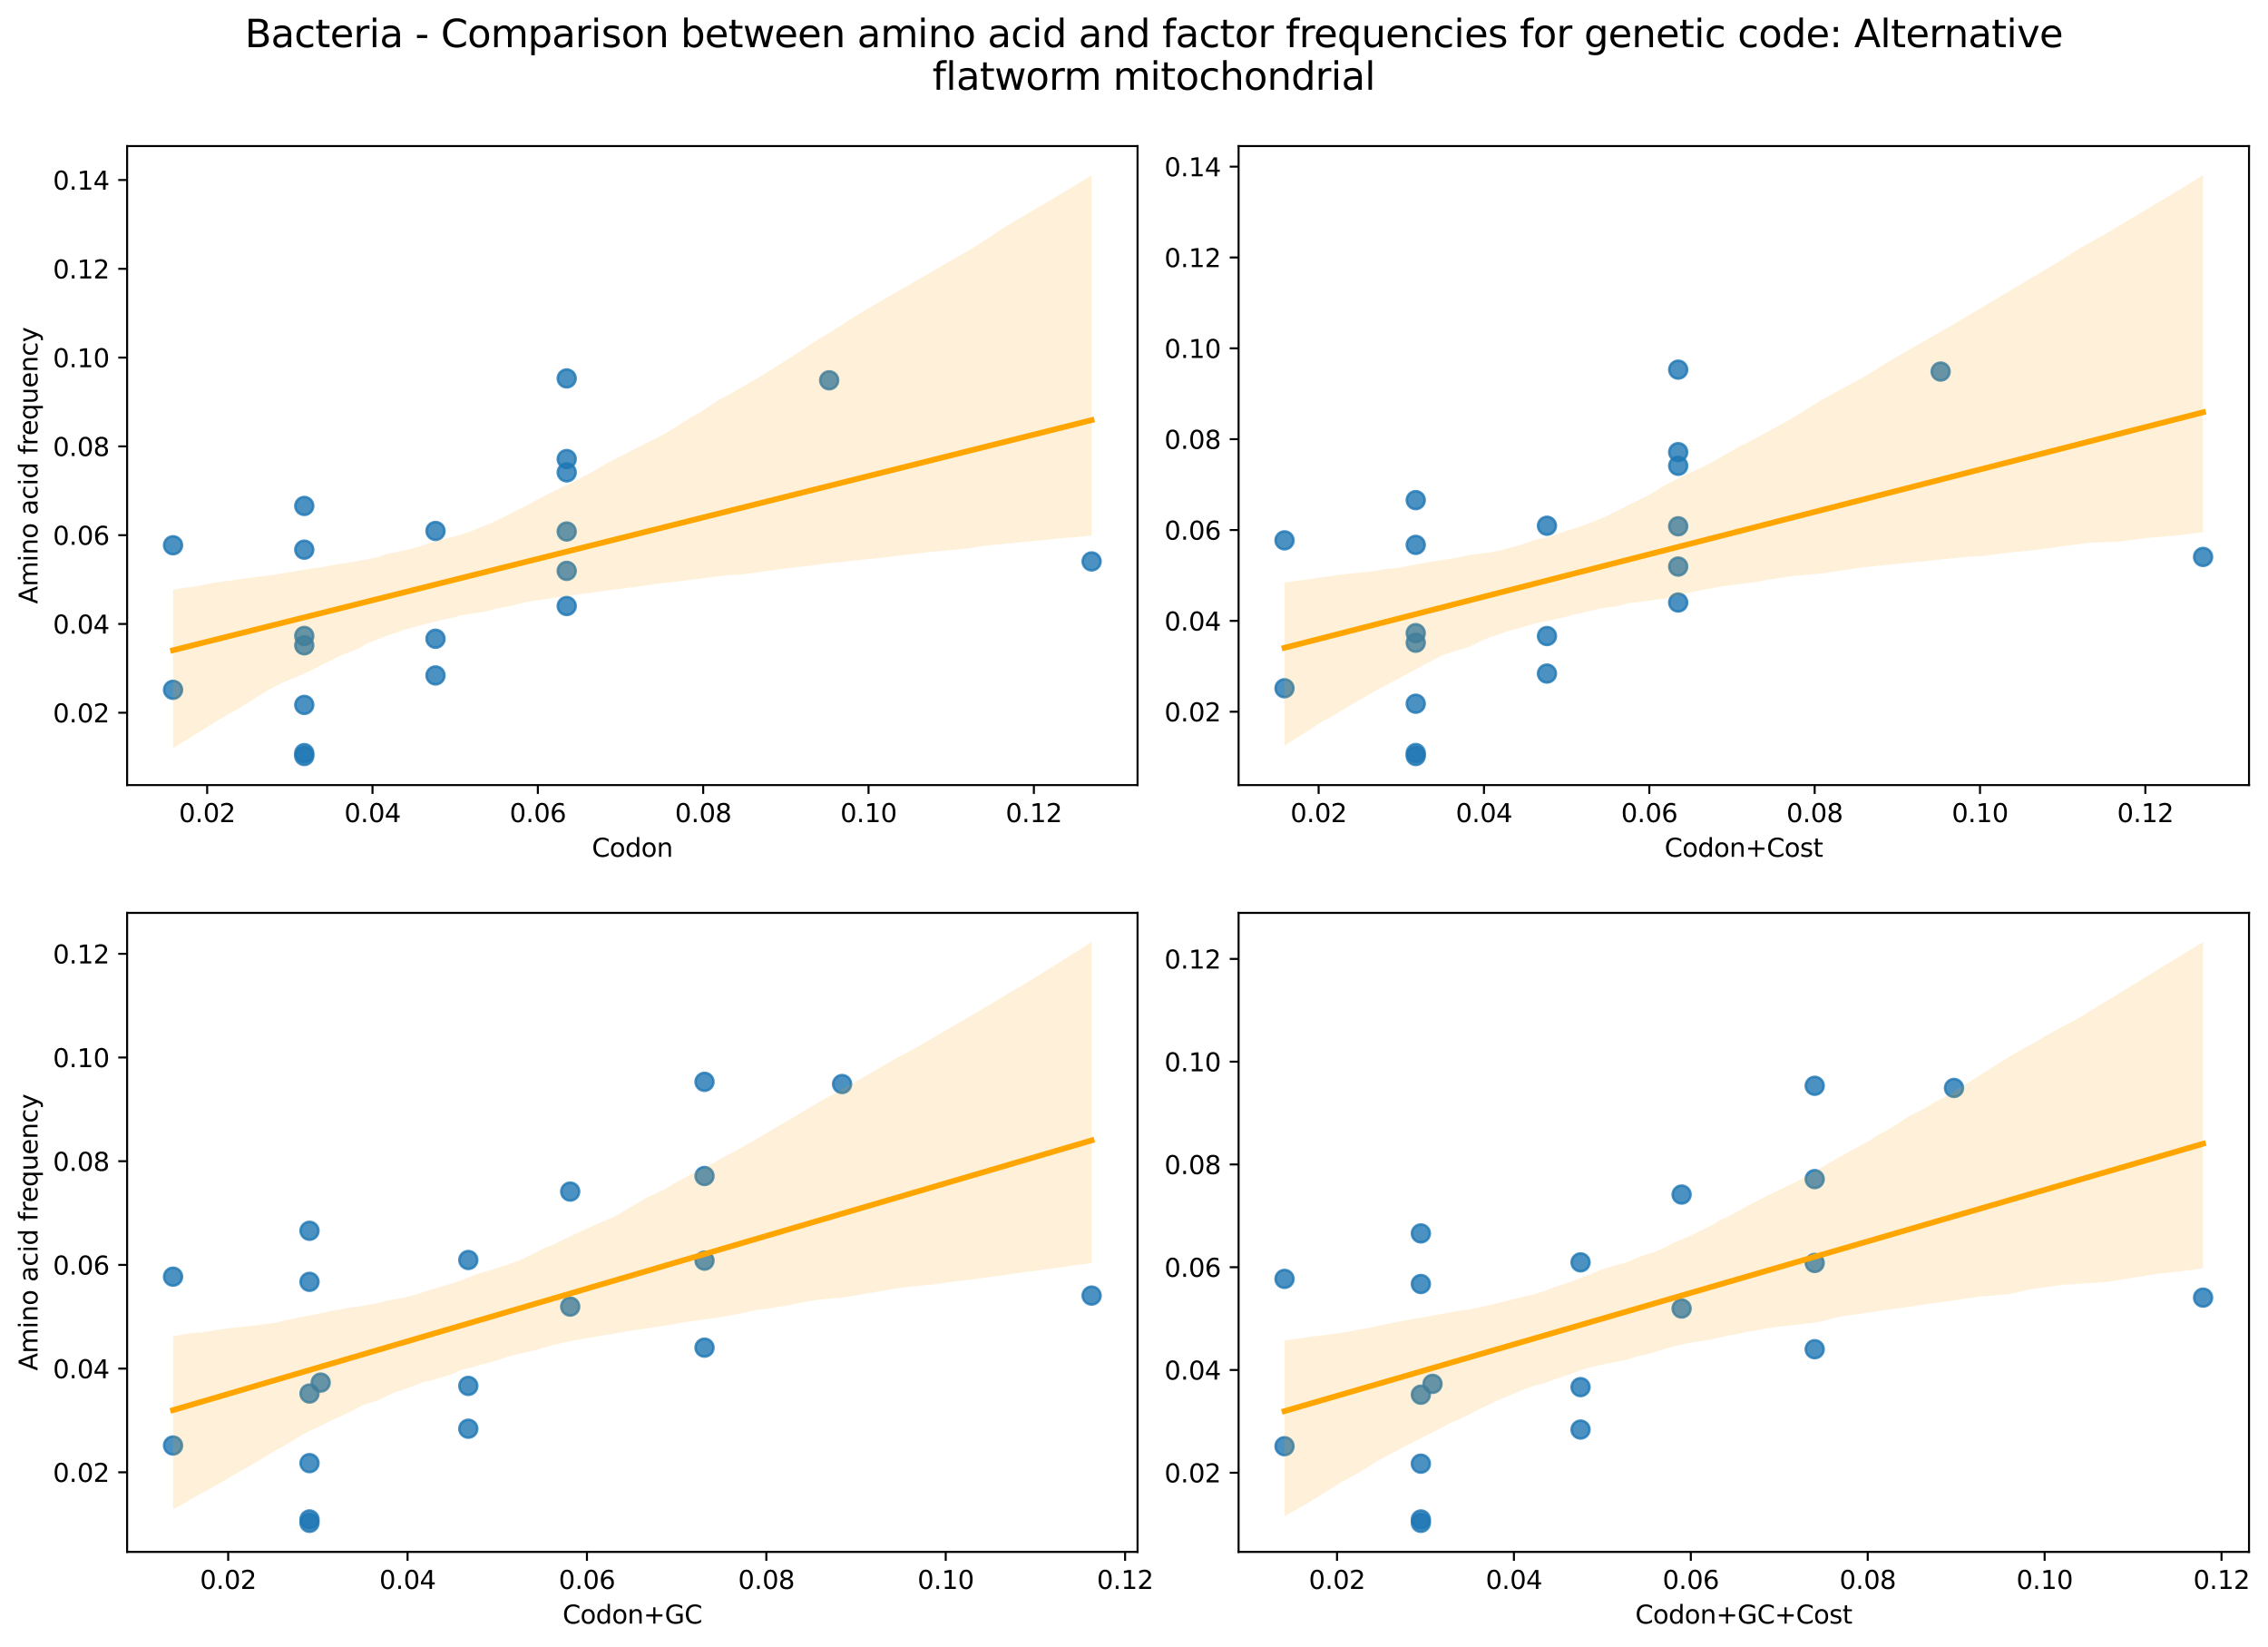 <?xml version="1.0" encoding="utf-8" standalone="no"?>
<!DOCTYPE svg PUBLIC "-//W3C//DTD SVG 1.1//EN"
  "http://www.w3.org/Graphics/SVG/1.1/DTD/svg11.dtd">
<svg xmlns:xlink="http://www.w3.org/1999/xlink" width="894.634pt" height="649.556pt" viewBox="0 0 894.634 649.556" xmlns="http://www.w3.org/2000/svg" version="1.1">
 <defs>
  <style type="text/css">*{stroke-linejoin: round; stroke-linecap: butt}</style>
 </defs>
 <g id="figure_1">
  <g id="patch_1">
   <path d="M 0 649.556 
L 894.634 649.556 
L 894.634 0 
L 0 0 
z
" style="fill: #ffffff"/>
  </g>
  <g id="axes_1">
   <g id="patch_2">
    <path d="M 50.144 309.6 
L 448.715 309.6 
L 448.715 57.6 
L 50.144 57.6 
z
" style="fill: #ffffff"/>
   </g>
   <g id="PathCollection_1">
    <defs>
     <path id="m2e04ad37d7" d="M 0 3.536 
C 0.938 3.536 1.837 3.163 2.5 2.5 
C 3.163 1.837 3.536 0.938 3.536 0 
C 3.536 -0.938 3.163 -1.837 2.5 -2.5 
C 1.837 -3.163 0.938 -3.536 0 -3.536 
C -0.938 -3.536 -1.837 -3.163 -2.5 -2.5 
C -3.163 -1.837 -3.536 -0.938 -3.536 0 
C -3.536 0.938 -3.163 1.837 -2.5 2.5 
C -1.837 3.163 -0.938 3.536 0 3.536 
z
" style="stroke: #1f77b4; stroke-opacity: 0.8"/>
    </defs>
    <g clip-path="url(#p68e93698ca)">
     <use xlink:href="#m2e04ad37d7" x="68.261" y="272.033" style="fill: #1f77b4; fill-opacity: 0.8; stroke: #1f77b4; stroke-opacity: 0.8"/>
     <use xlink:href="#m2e04ad37d7" x="120.023" y="296.991" style="fill: #1f77b4; fill-opacity: 0.8; stroke: #1f77b4; stroke-opacity: 0.8"/>
     <use xlink:href="#m2e04ad37d7" x="120.023" y="298.145" style="fill: #1f77b4; fill-opacity: 0.8; stroke: #1f77b4; stroke-opacity: 0.8"/>
     <use xlink:href="#m2e04ad37d7" x="120.023" y="216.765" style="fill: #1f77b4; fill-opacity: 0.8; stroke: #1f77b4; stroke-opacity: 0.8"/>
     <use xlink:href="#m2e04ad37d7" x="120.023" y="199.525" style="fill: #1f77b4; fill-opacity: 0.8; stroke: #1f77b4; stroke-opacity: 0.8"/>
     <use xlink:href="#m2e04ad37d7" x="120.023" y="250.789" style="fill: #1f77b4; fill-opacity: 0.8; stroke: #1f77b4; stroke-opacity: 0.8"/>
     <use xlink:href="#m2e04ad37d7" x="120.023" y="277.982" style="fill: #1f77b4; fill-opacity: 0.8; stroke: #1f77b4; stroke-opacity: 0.8"/>
     <use xlink:href="#m2e04ad37d7" x="68.261" y="215.025" style="fill: #1f77b4; fill-opacity: 0.8; stroke: #1f77b4; stroke-opacity: 0.8"/>
     <use xlink:href="#m2e04ad37d7" x="171.786" y="251.905" style="fill: #1f77b4; fill-opacity: 0.8; stroke: #1f77b4; stroke-opacity: 0.8"/>
     <use xlink:href="#m2e04ad37d7" x="120.023" y="254.483" style="fill: #1f77b4; fill-opacity: 0.8; stroke: #1f77b4; stroke-opacity: 0.8"/>
     <use xlink:href="#m2e04ad37d7" x="171.786" y="266.361" style="fill: #1f77b4; fill-opacity: 0.8; stroke: #1f77b4; stroke-opacity: 0.8"/>
     <use xlink:href="#m2e04ad37d7" x="171.786" y="209.39" style="fill: #1f77b4; fill-opacity: 0.8; stroke: #1f77b4; stroke-opacity: 0.8"/>
     <use xlink:href="#m2e04ad37d7" x="223.548" y="149.232" style="fill: #1f77b4; fill-opacity: 0.8; stroke: #1f77b4; stroke-opacity: 0.8"/>
     <use xlink:href="#m2e04ad37d7" x="223.548" y="181.029" style="fill: #1f77b4; fill-opacity: 0.8; stroke: #1f77b4; stroke-opacity: 0.8"/>
     <use xlink:href="#m2e04ad37d7" x="223.548" y="238.987" style="fill: #1f77b4; fill-opacity: 0.8; stroke: #1f77b4; stroke-opacity: 0.8"/>
     <use xlink:href="#m2e04ad37d7" x="223.548" y="225.126" style="fill: #1f77b4; fill-opacity: 0.8; stroke: #1f77b4; stroke-opacity: 0.8"/>
     <use xlink:href="#m2e04ad37d7" x="223.548" y="186.289" style="fill: #1f77b4; fill-opacity: 0.8; stroke: #1f77b4; stroke-opacity: 0.8"/>
     <use xlink:href="#m2e04ad37d7" x="327.073" y="149.97" style="fill: #1f77b4; fill-opacity: 0.8; stroke: #1f77b4; stroke-opacity: 0.8"/>
     <use xlink:href="#m2e04ad37d7" x="223.548" y="209.6" style="fill: #1f77b4; fill-opacity: 0.8; stroke: #1f77b4; stroke-opacity: 0.8"/>
     <use xlink:href="#m2e04ad37d7" x="430.598" y="221.409" style="fill: #1f77b4; fill-opacity: 0.8; stroke: #1f77b4; stroke-opacity: 0.8"/>
    </g>
   </g>
   <g id="PolyCollection_1">
    <path d="M 68.261 232.562 
L 68.261 295.082 
L 71.921 292.761 
L 75.581 290.593 
L 79.241 288.274 
L 82.901 285.925 
L 86.561 283.712 
L 90.22 281.607 
L 93.88 279.61 
L 97.54 277.297 
L 101.2 274.971 
L 104.86 272.645 
L 108.52 270.74 
L 112.18 268.876 
L 115.84 267.433 
L 119.5 265.817 
L 123.16 264.224 
L 126.82 262.202 
L 130.48 260.475 
L 134.14 258.65 
L 137.8 257.223 
L 141.46 255.726 
L 145.12 253.622 
L 148.78 252.241 
L 152.44 250.76 
L 156.1 249.561 
L 159.76 248.259 
L 163.42 247.236 
L 167.08 246.26 
L 170.74 245.446 
L 174.4 244.378 
L 178.06 243.737 
L 181.72 242.68 
L 185.38 242.106 
L 189.04 241.536 
L 192.7 240.907 
L 196.36 239.817 
L 200.02 239.318 
L 203.68 238.425 
L 207.34 237.494 
L 211 236.841 
L 214.66 236.373 
L 218.32 235.766 
L 221.98 235.259 
L 225.64 234.772 
L 229.3 234.267 
L 232.96 233.804 
L 236.62 233.286 
L 240.28 232.802 
L 243.94 232.324 
L 247.599 231.847 
L 251.259 231.369 
L 254.919 230.832 
L 258.579 230.342 
L 262.239 229.851 
L 265.899 229.442 
L 269.559 229.046 
L 273.219 228.574 
L 276.879 228.101 
L 280.539 227.628 
L 284.199 227.155 
L 287.859 226.752 
L 291.519 226.584 
L 295.179 226.236 
L 298.839 225.71 
L 302.499 225.189 
L 306.159 224.668 
L 309.819 224.17 
L 313.479 223.759 
L 317.139 223.334 
L 320.799 222.909 
L 324.459 222.354 
L 328.119 221.975 
L 331.779 221.657 
L 335.439 221.245 
L 339.099 220.833 
L 342.759 220.42 
L 346.419 220.112 
L 350.079 219.696 
L 353.739 219.175 
L 357.399 218.756 
L 361.059 218.336 
L 364.719 217.922 
L 368.379 217.557 
L 372.039 217.225 
L 375.699 216.894 
L 379.359 216.563 
L 383.019 216.106 
L 386.679 215.434 
L 390.339 215.036 
L 393.999 214.675 
L 397.659 214.315 
L 401.318 213.967 
L 404.978 213.622 
L 408.638 213.276 
L 412.298 212.931 
L 415.958 212.498 
L 419.618 212.158 
L 423.278 211.91 
L 426.938 211.574 
L 430.598 211.238 
L 430.598 69.055 
L 430.598 69.055 
L 426.938 71.328 
L 423.278 73.601 
L 419.618 75.832 
L 415.958 77.976 
L 412.298 80.119 
L 408.638 82.263 
L 404.978 84.411 
L 401.318 86.564 
L 397.659 88.717 
L 393.999 91.053 
L 390.339 93.501 
L 386.679 95.949 
L 383.019 98.193 
L 379.359 100.306 
L 375.699 102.42 
L 372.039 104.534 
L 368.379 106.647 
L 364.719 108.761 
L 361.059 110.874 
L 357.399 112.989 
L 353.739 115.104 
L 350.079 117.219 
L 346.419 119.335 
L 342.759 121.452 
L 339.099 123.625 
L 335.439 125.952 
L 331.779 128.28 
L 328.119 130.607 
L 324.459 132.788 
L 320.799 135.082 
L 317.139 137.477 
L 313.479 139.917 
L 309.819 142.245 
L 306.159 144.572 
L 302.499 146.901 
L 298.839 149.077 
L 295.179 151.158 
L 291.519 153.339 
L 287.859 155.404 
L 284.199 157.345 
L 280.539 159.622 
L 276.879 162.179 
L 273.219 164.172 
L 269.559 166.495 
L 265.899 168.818 
L 262.239 171.031 
L 258.579 172.937 
L 254.919 174.703 
L 251.259 176.544 
L 247.599 178.53 
L 243.94 180.347 
L 240.28 182.199 
L 236.62 184.28 
L 232.96 186.467 
L 229.3 188.295 
L 225.64 190.412 
L 221.98 191.936 
L 218.32 193.752 
L 214.66 195.569 
L 211 197.513 
L 207.34 199.541 
L 203.68 201.282 
L 200.02 203.196 
L 196.36 205.027 
L 192.7 206.668 
L 189.04 208.138 
L 185.38 209.611 
L 181.72 210.838 
L 178.06 211.858 
L 174.4 212.593 
L 170.74 213.752 
L 167.08 214.965 
L 163.42 216.086 
L 159.76 217.018 
L 156.1 217.754 
L 152.44 218.505 
L 148.78 219.739 
L 145.12 220.556 
L 141.46 221.187 
L 137.8 221.846 
L 134.14 222.37 
L 130.48 222.939 
L 126.82 223.679 
L 123.16 224.15 
L 119.5 224.73 
L 115.84 225.353 
L 112.18 226.004 
L 108.52 226.597 
L 104.86 227.065 
L 101.2 227.533 
L 97.54 228.011 
L 93.88 228.463 
L 90.22 229.039 
L 86.561 229.491 
L 82.901 230.076 
L 79.241 230.909 
L 75.581 231.479 
L 71.921 231.855 
L 68.261 232.562 
z
" clip-path="url(#p68e93698ca)" style="fill: #ffa500; fill-opacity: 0.15"/>
   </g>
   <g id="matplotlib.axis_1">
    <g id="xtick_1">
     <g id="line2d_1">
      <defs>
       <path id="mf7b9db7509" d="M 0 0 
L 0 3.5 
" style="stroke: #000000; stroke-width: 0.8"/>
      </defs>
      <g>
       <use xlink:href="#mf7b9db7509" x="81.719" y="309.6" style="stroke: #000000; stroke-width: 0.8"/>
      </g>
     </g>
     <g id="text_1">
      <!-- 0.02 -->
      <g transform="translate(70.586 324.198) scale(0.1 -0.1)">
       <defs>
        <path id="DejaVuSans-30" d="M 2034 4250 
Q 1547 4250 1301 3770 
Q 1056 3291 1056 2328 
Q 1056 1369 1301 889 
Q 1547 409 2034 409 
Q 2525 409 2770 889 
Q 3016 1369 3016 2328 
Q 3016 3291 2770 3770 
Q 2525 4250 2034 4250 
z
M 2034 4750 
Q 2819 4750 3233 4129 
Q 3647 3509 3647 2328 
Q 3647 1150 3233 529 
Q 2819 -91 2034 -91 
Q 1250 -91 836 529 
Q 422 1150 422 2328 
Q 422 3509 836 4129 
Q 1250 4750 2034 4750 
z
" transform="scale(0.016)"/>
        <path id="DejaVuSans-2e" d="M 684 794 
L 1344 794 
L 1344 0 
L 684 0 
L 684 794 
z
" transform="scale(0.016)"/>
        <path id="DejaVuSans-32" d="M 1228 531 
L 3431 531 
L 3431 0 
L 469 0 
L 469 531 
Q 828 903 1448 1529 
Q 2069 2156 2228 2338 
Q 2531 2678 2651 2914 
Q 2772 3150 2772 3378 
Q 2772 3750 2511 3984 
Q 2250 4219 1831 4219 
Q 1534 4219 1204 4116 
Q 875 4013 500 3803 
L 500 4441 
Q 881 4594 1212 4672 
Q 1544 4750 1819 4750 
Q 2544 4750 2975 4387 
Q 3406 4025 3406 3419 
Q 3406 3131 3298 2873 
Q 3191 2616 2906 2266 
Q 2828 2175 2409 1742 
Q 1991 1309 1228 531 
z
" transform="scale(0.016)"/>
       </defs>
       <use xlink:href="#DejaVuSans-30"/>
       <use xlink:href="#DejaVuSans-2e" x="63.623"/>
       <use xlink:href="#DejaVuSans-30" x="95.41"/>
       <use xlink:href="#DejaVuSans-32" x="159.033"/>
      </g>
     </g>
    </g>
    <g id="xtick_2">
     <g id="line2d_2">
      <g>
       <use xlink:href="#mf7b9db7509" x="146.94" y="309.6" style="stroke: #000000; stroke-width: 0.8"/>
      </g>
     </g>
     <g id="text_2">
      <!-- 0.04 -->
      <g transform="translate(135.807 324.198) scale(0.1 -0.1)">
       <defs>
        <path id="DejaVuSans-34" d="M 2419 4116 
L 825 1625 
L 2419 1625 
L 2419 4116 
z
M 2253 4666 
L 3047 4666 
L 3047 1625 
L 3713 1625 
L 3713 1100 
L 3047 1100 
L 3047 0 
L 2419 0 
L 2419 1100 
L 313 1100 
L 313 1709 
L 2253 4666 
z
" transform="scale(0.016)"/>
       </defs>
       <use xlink:href="#DejaVuSans-30"/>
       <use xlink:href="#DejaVuSans-2e" x="63.623"/>
       <use xlink:href="#DejaVuSans-30" x="95.41"/>
       <use xlink:href="#DejaVuSans-34" x="159.033"/>
      </g>
     </g>
    </g>
    <g id="xtick_3">
     <g id="line2d_3">
      <g>
       <use xlink:href="#mf7b9db7509" x="212.16" y="309.6" style="stroke: #000000; stroke-width: 0.8"/>
      </g>
     </g>
     <g id="text_3">
      <!-- 0.06 -->
      <g transform="translate(201.028 324.198) scale(0.1 -0.1)">
       <defs>
        <path id="DejaVuSans-36" d="M 2113 2584 
Q 1688 2584 1439 2293 
Q 1191 2003 1191 1497 
Q 1191 994 1439 701 
Q 1688 409 2113 409 
Q 2538 409 2786 701 
Q 3034 994 3034 1497 
Q 3034 2003 2786 2293 
Q 2538 2584 2113 2584 
z
M 3366 4563 
L 3366 3988 
Q 3128 4100 2886 4159 
Q 2644 4219 2406 4219 
Q 1781 4219 1451 3797 
Q 1122 3375 1075 2522 
Q 1259 2794 1537 2939 
Q 1816 3084 2150 3084 
Q 2853 3084 3261 2657 
Q 3669 2231 3669 1497 
Q 3669 778 3244 343 
Q 2819 -91 2113 -91 
Q 1303 -91 875 529 
Q 447 1150 447 2328 
Q 447 3434 972 4092 
Q 1497 4750 2381 4750 
Q 2619 4750 2861 4703 
Q 3103 4656 3366 4563 
z
" transform="scale(0.016)"/>
       </defs>
       <use xlink:href="#DejaVuSans-30"/>
       <use xlink:href="#DejaVuSans-2e" x="63.623"/>
       <use xlink:href="#DejaVuSans-30" x="95.41"/>
       <use xlink:href="#DejaVuSans-36" x="159.033"/>
      </g>
     </g>
    </g>
    <g id="xtick_4">
     <g id="line2d_4">
      <g>
       <use xlink:href="#mf7b9db7509" x="277.381" y="309.6" style="stroke: #000000; stroke-width: 0.8"/>
      </g>
     </g>
     <g id="text_4">
      <!-- 0.08 -->
      <g transform="translate(266.248 324.198) scale(0.1 -0.1)">
       <defs>
        <path id="DejaVuSans-38" d="M 2034 2216 
Q 1584 2216 1326 1975 
Q 1069 1734 1069 1313 
Q 1069 891 1326 650 
Q 1584 409 2034 409 
Q 2484 409 2743 651 
Q 3003 894 3003 1313 
Q 3003 1734 2745 1975 
Q 2488 2216 2034 2216 
z
M 1403 2484 
Q 997 2584 770 2862 
Q 544 3141 544 3541 
Q 544 4100 942 4425 
Q 1341 4750 2034 4750 
Q 2731 4750 3128 4425 
Q 3525 4100 3525 3541 
Q 3525 3141 3298 2862 
Q 3072 2584 2669 2484 
Q 3125 2378 3379 2068 
Q 3634 1759 3634 1313 
Q 3634 634 3220 271 
Q 2806 -91 2034 -91 
Q 1263 -91 848 271 
Q 434 634 434 1313 
Q 434 1759 690 2068 
Q 947 2378 1403 2484 
z
M 1172 3481 
Q 1172 3119 1398 2916 
Q 1625 2713 2034 2713 
Q 2441 2713 2670 2916 
Q 2900 3119 2900 3481 
Q 2900 3844 2670 4047 
Q 2441 4250 2034 4250 
Q 1625 4250 1398 4047 
Q 1172 3844 1172 3481 
z
" transform="scale(0.016)"/>
       </defs>
       <use xlink:href="#DejaVuSans-30"/>
       <use xlink:href="#DejaVuSans-2e" x="63.623"/>
       <use xlink:href="#DejaVuSans-30" x="95.41"/>
       <use xlink:href="#DejaVuSans-38" x="159.033"/>
      </g>
     </g>
    </g>
    <g id="xtick_5">
     <g id="line2d_5">
      <g>
       <use xlink:href="#mf7b9db7509" x="342.602" y="309.6" style="stroke: #000000; stroke-width: 0.8"/>
      </g>
     </g>
     <g id="text_5">
      <!-- 0.10 -->
      <g transform="translate(331.469 324.198) scale(0.1 -0.1)">
       <defs>
        <path id="DejaVuSans-31" d="M 794 531 
L 1825 531 
L 1825 4091 
L 703 3866 
L 703 4441 
L 1819 4666 
L 2450 4666 
L 2450 531 
L 3481 531 
L 3481 0 
L 794 0 
L 794 531 
z
" transform="scale(0.016)"/>
       </defs>
       <use xlink:href="#DejaVuSans-30"/>
       <use xlink:href="#DejaVuSans-2e" x="63.623"/>
       <use xlink:href="#DejaVuSans-31" x="95.41"/>
       <use xlink:href="#DejaVuSans-30" x="159.033"/>
      </g>
     </g>
    </g>
    <g id="xtick_6">
     <g id="line2d_6">
      <g>
       <use xlink:href="#mf7b9db7509" x="407.823" y="309.6" style="stroke: #000000; stroke-width: 0.8"/>
      </g>
     </g>
     <g id="text_6">
      <!-- 0.12 -->
      <g transform="translate(396.69 324.198) scale(0.1 -0.1)">
       <use xlink:href="#DejaVuSans-30"/>
       <use xlink:href="#DejaVuSans-2e" x="63.623"/>
       <use xlink:href="#DejaVuSans-31" x="95.41"/>
       <use xlink:href="#DejaVuSans-32" x="159.033"/>
      </g>
     </g>
    </g>
    <g id="text_7">
     <!-- Codon -->
     <g transform="translate(233.476 337.877) scale(0.1 -0.1)">
      <defs>
       <path id="DejaVuSans-43" d="M 4122 4306 
L 4122 3641 
Q 3803 3938 3442 4084 
Q 3081 4231 2675 4231 
Q 1875 4231 1450 3742 
Q 1025 3253 1025 2328 
Q 1025 1406 1450 917 
Q 1875 428 2675 428 
Q 3081 428 3442 575 
Q 3803 722 4122 1019 
L 4122 359 
Q 3791 134 3420 21 
Q 3050 -91 2638 -91 
Q 1578 -91 968 557 
Q 359 1206 359 2328 
Q 359 3453 968 4101 
Q 1578 4750 2638 4750 
Q 3056 4750 3426 4639 
Q 3797 4528 4122 4306 
z
" transform="scale(0.016)"/>
       <path id="DejaVuSans-6f" d="M 1959 3097 
Q 1497 3097 1228 2736 
Q 959 2375 959 1747 
Q 959 1119 1226 758 
Q 1494 397 1959 397 
Q 2419 397 2687 759 
Q 2956 1122 2956 1747 
Q 2956 2369 2687 2733 
Q 2419 3097 1959 3097 
z
M 1959 3584 
Q 2709 3584 3137 3096 
Q 3566 2609 3566 1747 
Q 3566 888 3137 398 
Q 2709 -91 1959 -91 
Q 1206 -91 779 398 
Q 353 888 353 1747 
Q 353 2609 779 3096 
Q 1206 3584 1959 3584 
z
" transform="scale(0.016)"/>
       <path id="DejaVuSans-64" d="M 2906 2969 
L 2906 4863 
L 3481 4863 
L 3481 0 
L 2906 0 
L 2906 525 
Q 2725 213 2448 61 
Q 2172 -91 1784 -91 
Q 1150 -91 751 415 
Q 353 922 353 1747 
Q 353 2572 751 3078 
Q 1150 3584 1784 3584 
Q 2172 3584 2448 3432 
Q 2725 3281 2906 2969 
z
M 947 1747 
Q 947 1113 1208 752 
Q 1469 391 1925 391 
Q 2381 391 2643 752 
Q 2906 1113 2906 1747 
Q 2906 2381 2643 2742 
Q 2381 3103 1925 3103 
Q 1469 3103 1208 2742 
Q 947 2381 947 1747 
z
" transform="scale(0.016)"/>
       <path id="DejaVuSans-6e" d="M 3513 2113 
L 3513 0 
L 2938 0 
L 2938 2094 
Q 2938 2591 2744 2837 
Q 2550 3084 2163 3084 
Q 1697 3084 1428 2787 
Q 1159 2491 1159 1978 
L 1159 0 
L 581 0 
L 581 3500 
L 1159 3500 
L 1159 2956 
Q 1366 3272 1645 3428 
Q 1925 3584 2291 3584 
Q 2894 3584 3203 3211 
Q 3513 2838 3513 2113 
z
" transform="scale(0.016)"/>
      </defs>
      <use xlink:href="#DejaVuSans-43"/>
      <use xlink:href="#DejaVuSans-6f" x="69.824"/>
      <use xlink:href="#DejaVuSans-64" x="131.006"/>
      <use xlink:href="#DejaVuSans-6f" x="194.482"/>
      <use xlink:href="#DejaVuSans-6e" x="255.664"/>
     </g>
    </g>
   </g>
   <g id="matplotlib.axis_2">
    <g id="ytick_1">
     <g id="line2d_7">
      <defs>
       <path id="m75e0efecdb" d="M 0 0 
L -3.5 0 
" style="stroke: #000000; stroke-width: 0.8"/>
      </defs>
      <g>
       <use xlink:href="#m75e0efecdb" x="50.144" y="281.073" style="stroke: #000000; stroke-width: 0.8"/>
      </g>
     </g>
     <g id="text_8">
      <!-- 0.02 -->
      <g transform="translate(20.878 284.872) scale(0.1 -0.1)">
       <use xlink:href="#DejaVuSans-30"/>
       <use xlink:href="#DejaVuSans-2e" x="63.623"/>
       <use xlink:href="#DejaVuSans-30" x="95.41"/>
       <use xlink:href="#DejaVuSans-32" x="159.033"/>
      </g>
     </g>
    </g>
    <g id="ytick_2">
     <g id="line2d_8">
      <g>
       <use xlink:href="#m75e0efecdb" x="50.144" y="246.059" style="stroke: #000000; stroke-width: 0.8"/>
      </g>
     </g>
     <g id="text_9">
      <!-- 0.04 -->
      <g transform="translate(20.878 249.858) scale(0.1 -0.1)">
       <use xlink:href="#DejaVuSans-30"/>
       <use xlink:href="#DejaVuSans-2e" x="63.623"/>
       <use xlink:href="#DejaVuSans-30" x="95.41"/>
       <use xlink:href="#DejaVuSans-34" x="159.033"/>
      </g>
     </g>
    </g>
    <g id="ytick_3">
     <g id="line2d_9">
      <g>
       <use xlink:href="#m75e0efecdb" x="50.144" y="211.045" style="stroke: #000000; stroke-width: 0.8"/>
      </g>
     </g>
     <g id="text_10">
      <!-- 0.06 -->
      <g transform="translate(20.878 214.844) scale(0.1 -0.1)">
       <use xlink:href="#DejaVuSans-30"/>
       <use xlink:href="#DejaVuSans-2e" x="63.623"/>
       <use xlink:href="#DejaVuSans-30" x="95.41"/>
       <use xlink:href="#DejaVuSans-36" x="159.033"/>
      </g>
     </g>
    </g>
    <g id="ytick_4">
     <g id="line2d_10">
      <g>
       <use xlink:href="#m75e0efecdb" x="50.144" y="176.031" style="stroke: #000000; stroke-width: 0.8"/>
      </g>
     </g>
     <g id="text_11">
      <!-- 0.08 -->
      <g transform="translate(20.878 179.83) scale(0.1 -0.1)">
       <use xlink:href="#DejaVuSans-30"/>
       <use xlink:href="#DejaVuSans-2e" x="63.623"/>
       <use xlink:href="#DejaVuSans-30" x="95.41"/>
       <use xlink:href="#DejaVuSans-38" x="159.033"/>
      </g>
     </g>
    </g>
    <g id="ytick_5">
     <g id="line2d_11">
      <g>
       <use xlink:href="#m75e0efecdb" x="50.144" y="141.017" style="stroke: #000000; stroke-width: 0.8"/>
      </g>
     </g>
     <g id="text_12">
      <!-- 0.10 -->
      <g transform="translate(20.878 144.816) scale(0.1 -0.1)">
       <use xlink:href="#DejaVuSans-30"/>
       <use xlink:href="#DejaVuSans-2e" x="63.623"/>
       <use xlink:href="#DejaVuSans-31" x="95.41"/>
       <use xlink:href="#DejaVuSans-30" x="159.033"/>
      </g>
     </g>
    </g>
    <g id="ytick_6">
     <g id="line2d_12">
      <g>
       <use xlink:href="#m75e0efecdb" x="50.144" y="106.003" style="stroke: #000000; stroke-width: 0.8"/>
      </g>
     </g>
     <g id="text_13">
      <!-- 0.12 -->
      <g transform="translate(20.878 109.803) scale(0.1 -0.1)">
       <use xlink:href="#DejaVuSans-30"/>
       <use xlink:href="#DejaVuSans-2e" x="63.623"/>
       <use xlink:href="#DejaVuSans-31" x="95.41"/>
       <use xlink:href="#DejaVuSans-32" x="159.033"/>
      </g>
     </g>
    </g>
    <g id="ytick_7">
     <g id="line2d_13">
      <g>
       <use xlink:href="#m75e0efecdb" x="50.144" y="70.99" style="stroke: #000000; stroke-width: 0.8"/>
      </g>
     </g>
     <g id="text_14">
      <!-- 0.14 -->
      <g transform="translate(20.878 74.789) scale(0.1 -0.1)">
       <use xlink:href="#DejaVuSans-30"/>
       <use xlink:href="#DejaVuSans-2e" x="63.623"/>
       <use xlink:href="#DejaVuSans-31" x="95.41"/>
       <use xlink:href="#DejaVuSans-34" x="159.033"/>
      </g>
     </g>
    </g>
    <g id="text_15">
     <!-- Amino acid frequency -->
     <g transform="translate(14.798 238.139) rotate(-90) scale(0.1 -0.1)">
      <defs>
       <path id="DejaVuSans-41" d="M 2188 4044 
L 1331 1722 
L 3047 1722 
L 2188 4044 
z
M 1831 4666 
L 2547 4666 
L 4325 0 
L 3669 0 
L 3244 1197 
L 1141 1197 
L 716 0 
L 50 0 
L 1831 4666 
z
" transform="scale(0.016)"/>
       <path id="DejaVuSans-6d" d="M 3328 2828 
Q 3544 3216 3844 3400 
Q 4144 3584 4550 3584 
Q 5097 3584 5394 3201 
Q 5691 2819 5691 2113 
L 5691 0 
L 5113 0 
L 5113 2094 
Q 5113 2597 4934 2840 
Q 4756 3084 4391 3084 
Q 3944 3084 3684 2787 
Q 3425 2491 3425 1978 
L 3425 0 
L 2847 0 
L 2847 2094 
Q 2847 2600 2669 2842 
Q 2491 3084 2119 3084 
Q 1678 3084 1418 2786 
Q 1159 2488 1159 1978 
L 1159 0 
L 581 0 
L 581 3500 
L 1159 3500 
L 1159 2956 
Q 1356 3278 1631 3431 
Q 1906 3584 2284 3584 
Q 2666 3584 2933 3390 
Q 3200 3197 3328 2828 
z
" transform="scale(0.016)"/>
       <path id="DejaVuSans-69" d="M 603 3500 
L 1178 3500 
L 1178 0 
L 603 0 
L 603 3500 
z
M 603 4863 
L 1178 4863 
L 1178 4134 
L 603 4134 
L 603 4863 
z
" transform="scale(0.016)"/>
       <path id="DejaVuSans-20" transform="scale(0.016)"/>
       <path id="DejaVuSans-61" d="M 2194 1759 
Q 1497 1759 1228 1600 
Q 959 1441 959 1056 
Q 959 750 1161 570 
Q 1363 391 1709 391 
Q 2188 391 2477 730 
Q 2766 1069 2766 1631 
L 2766 1759 
L 2194 1759 
z
M 3341 1997 
L 3341 0 
L 2766 0 
L 2766 531 
Q 2569 213 2275 61 
Q 1981 -91 1556 -91 
Q 1019 -91 701 211 
Q 384 513 384 1019 
Q 384 1609 779 1909 
Q 1175 2209 1959 2209 
L 2766 2209 
L 2766 2266 
Q 2766 2663 2505 2880 
Q 2244 3097 1772 3097 
Q 1472 3097 1187 3025 
Q 903 2953 641 2809 
L 641 3341 
Q 956 3463 1253 3523 
Q 1550 3584 1831 3584 
Q 2591 3584 2966 3190 
Q 3341 2797 3341 1997 
z
" transform="scale(0.016)"/>
       <path id="DejaVuSans-63" d="M 3122 3366 
L 3122 2828 
Q 2878 2963 2633 3030 
Q 2388 3097 2138 3097 
Q 1578 3097 1268 2742 
Q 959 2388 959 1747 
Q 959 1106 1268 751 
Q 1578 397 2138 397 
Q 2388 397 2633 464 
Q 2878 531 3122 666 
L 3122 134 
Q 2881 22 2623 -34 
Q 2366 -91 2075 -91 
Q 1284 -91 818 406 
Q 353 903 353 1747 
Q 353 2603 823 3093 
Q 1294 3584 2113 3584 
Q 2378 3584 2631 3529 
Q 2884 3475 3122 3366 
z
" transform="scale(0.016)"/>
       <path id="DejaVuSans-66" d="M 2375 4863 
L 2375 4384 
L 1825 4384 
Q 1516 4384 1395 4259 
Q 1275 4134 1275 3809 
L 1275 3500 
L 2222 3500 
L 2222 3053 
L 1275 3053 
L 1275 0 
L 697 0 
L 697 3053 
L 147 3053 
L 147 3500 
L 697 3500 
L 697 3744 
Q 697 4328 969 4595 
Q 1241 4863 1831 4863 
L 2375 4863 
z
" transform="scale(0.016)"/>
       <path id="DejaVuSans-72" d="M 2631 2963 
Q 2534 3019 2420 3045 
Q 2306 3072 2169 3072 
Q 1681 3072 1420 2755 
Q 1159 2438 1159 1844 
L 1159 0 
L 581 0 
L 581 3500 
L 1159 3500 
L 1159 2956 
Q 1341 3275 1631 3429 
Q 1922 3584 2338 3584 
Q 2397 3584 2469 3576 
Q 2541 3569 2628 3553 
L 2631 2963 
z
" transform="scale(0.016)"/>
       <path id="DejaVuSans-65" d="M 3597 1894 
L 3597 1613 
L 953 1613 
Q 991 1019 1311 708 
Q 1631 397 2203 397 
Q 2534 397 2845 478 
Q 3156 559 3463 722 
L 3463 178 
Q 3153 47 2828 -22 
Q 2503 -91 2169 -91 
Q 1331 -91 842 396 
Q 353 884 353 1716 
Q 353 2575 817 3079 
Q 1281 3584 2069 3584 
Q 2775 3584 3186 3129 
Q 3597 2675 3597 1894 
z
M 3022 2063 
Q 3016 2534 2758 2815 
Q 2500 3097 2075 3097 
Q 1594 3097 1305 2825 
Q 1016 2553 972 2059 
L 3022 2063 
z
" transform="scale(0.016)"/>
       <path id="DejaVuSans-71" d="M 947 1747 
Q 947 1113 1208 752 
Q 1469 391 1925 391 
Q 2381 391 2643 752 
Q 2906 1113 2906 1747 
Q 2906 2381 2643 2742 
Q 2381 3103 1925 3103 
Q 1469 3103 1208 2742 
Q 947 2381 947 1747 
z
M 2906 525 
Q 2725 213 2448 61 
Q 2172 -91 1784 -91 
Q 1150 -91 751 415 
Q 353 922 353 1747 
Q 353 2572 751 3078 
Q 1150 3584 1784 3584 
Q 2172 3584 2448 3432 
Q 2725 3281 2906 2969 
L 2906 3500 
L 3481 3500 
L 3481 -1331 
L 2906 -1331 
L 2906 525 
z
" transform="scale(0.016)"/>
       <path id="DejaVuSans-75" d="M 544 1381 
L 544 3500 
L 1119 3500 
L 1119 1403 
Q 1119 906 1312 657 
Q 1506 409 1894 409 
Q 2359 409 2629 706 
Q 2900 1003 2900 1516 
L 2900 3500 
L 3475 3500 
L 3475 0 
L 2900 0 
L 2900 538 
Q 2691 219 2414 64 
Q 2138 -91 1772 -91 
Q 1169 -91 856 284 
Q 544 659 544 1381 
z
M 1991 3584 
L 1991 3584 
z
" transform="scale(0.016)"/>
       <path id="DejaVuSans-79" d="M 2059 -325 
Q 1816 -950 1584 -1140 
Q 1353 -1331 966 -1331 
L 506 -1331 
L 506 -850 
L 844 -850 
Q 1081 -850 1212 -737 
Q 1344 -625 1503 -206 
L 1606 56 
L 191 3500 
L 800 3500 
L 1894 763 
L 2988 3500 
L 3597 3500 
L 2059 -325 
z
" transform="scale(0.016)"/>
      </defs>
      <use xlink:href="#DejaVuSans-41"/>
      <use xlink:href="#DejaVuSans-6d" x="68.408"/>
      <use xlink:href="#DejaVuSans-69" x="165.82"/>
      <use xlink:href="#DejaVuSans-6e" x="193.604"/>
      <use xlink:href="#DejaVuSans-6f" x="256.982"/>
      <use xlink:href="#DejaVuSans-20" x="318.164"/>
      <use xlink:href="#DejaVuSans-61" x="349.951"/>
      <use xlink:href="#DejaVuSans-63" x="411.23"/>
      <use xlink:href="#DejaVuSans-69" x="466.211"/>
      <use xlink:href="#DejaVuSans-64" x="493.994"/>
      <use xlink:href="#DejaVuSans-20" x="557.471"/>
      <use xlink:href="#DejaVuSans-66" x="589.258"/>
      <use xlink:href="#DejaVuSans-72" x="624.463"/>
      <use xlink:href="#DejaVuSans-65" x="663.326"/>
      <use xlink:href="#DejaVuSans-71" x="724.85"/>
      <use xlink:href="#DejaVuSans-75" x="788.326"/>
      <use xlink:href="#DejaVuSans-65" x="851.705"/>
      <use xlink:href="#DejaVuSans-6e" x="913.229"/>
      <use xlink:href="#DejaVuSans-63" x="976.607"/>
      <use xlink:href="#DejaVuSans-79" x="1031.588"/>
     </g>
    </g>
   </g>
   <g id="line2d_14">
    <path d="M 68.261 256.426 
L 71.921 255.509 
L 75.581 254.593 
L 79.241 253.676 
L 82.901 252.759 
L 86.561 251.843 
L 90.22 250.926 
L 93.88 250.009 
L 97.54 249.093 
L 101.2 248.176 
L 104.86 247.259 
L 108.52 246.342 
L 112.18 245.426 
L 115.84 244.509 
L 119.5 243.592 
L 123.16 242.676 
L 126.82 241.759 
L 130.48 240.842 
L 134.14 239.925 
L 137.8 239.009 
L 141.46 238.092 
L 145.12 237.175 
L 148.78 236.259 
L 152.44 235.342 
L 156.1 234.425 
L 159.76 233.509 
L 163.42 232.592 
L 167.08 231.675 
L 170.74 230.758 
L 174.4 229.842 
L 178.06 228.925 
L 181.72 228.008 
L 185.38 227.092 
L 189.04 226.175 
L 192.7 225.258 
L 196.36 224.342 
L 200.02 223.425 
L 203.68 222.508 
L 207.34 221.591 
L 211 220.675 
L 214.66 219.758 
L 218.32 218.841 
L 221.98 217.925 
L 225.64 217.008 
L 229.3 216.091 
L 232.96 215.174 
L 236.62 214.258 
L 240.28 213.341 
L 243.94 212.424 
L 247.599 211.508 
L 251.259 210.591 
L 254.919 209.674 
L 258.579 208.758 
L 262.239 207.841 
L 265.899 206.924 
L 269.559 206.007 
L 273.219 205.091 
L 276.879 204.174 
L 280.539 203.257 
L 284.199 202.341 
L 287.859 201.424 
L 291.519 200.507 
L 295.179 199.59 
L 298.839 198.674 
L 302.499 197.757 
L 306.159 196.84 
L 309.819 195.924 
L 313.479 195.007 
L 317.139 194.09 
L 320.799 193.174 
L 324.459 192.257 
L 328.119 191.34 
L 331.779 190.423 
L 335.439 189.507 
L 339.099 188.59 
L 342.759 187.673 
L 346.419 186.757 
L 350.079 185.84 
L 353.739 184.923 
L 357.399 184.007 
L 361.059 183.09 
L 364.719 182.173 
L 368.379 181.256 
L 372.039 180.34 
L 375.699 179.423 
L 379.359 178.506 
L 383.019 177.59 
L 386.679 176.673 
L 390.339 175.756 
L 393.999 174.839 
L 397.659 173.923 
L 401.318 173.006 
L 404.978 172.089 
L 408.638 171.173 
L 412.298 170.256 
L 415.958 169.339 
L 419.618 168.423 
L 423.278 167.506 
L 426.938 166.589 
L 430.598 165.672 
" clip-path="url(#p68e93698ca)" style="fill: none; stroke: #ffa500; stroke-width: 2.25; stroke-linecap: square"/>
   </g>
   <g id="patch_3">
    <path d="M 50.144 309.6 
L 50.144 57.6 
" style="fill: none; stroke: #000000; stroke-width: 0.8; stroke-linejoin: miter; stroke-linecap: square"/>
   </g>
   <g id="patch_4">
    <path d="M 448.715 309.6 
L 448.715 57.6 
" style="fill: none; stroke: #000000; stroke-width: 0.8; stroke-linejoin: miter; stroke-linecap: square"/>
   </g>
   <g id="patch_5">
    <path d="M 50.144 309.6 
L 448.715 309.6 
" style="fill: none; stroke: #000000; stroke-width: 0.8; stroke-linejoin: miter; stroke-linecap: square"/>
   </g>
   <g id="patch_6">
    <path d="M 50.144 57.6 
L 448.715 57.6 
" style="fill: none; stroke: #000000; stroke-width: 0.8; stroke-linejoin: miter; stroke-linecap: square"/>
   </g>
  </g>
  <g id="axes_2">
   <g id="patch_7">
    <path d="M 488.572 309.6 
L 887.144 309.6 
L 887.144 57.6 
L 488.572 57.6 
z
" style="fill: #ffffff"/>
   </g>
   <g id="PathCollection_2">
    <g clip-path="url(#p7e0fec873e)">
     <use xlink:href="#m2e04ad37d7" x="506.689" y="271.426" style="fill: #1f77b4; fill-opacity: 0.8; stroke: #1f77b4; stroke-opacity: 0.8"/>
     <use xlink:href="#m2e04ad37d7" x="558.452" y="296.964" style="fill: #1f77b4; fill-opacity: 0.8; stroke: #1f77b4; stroke-opacity: 0.8"/>
     <use xlink:href="#m2e04ad37d7" x="558.452" y="298.145" style="fill: #1f77b4; fill-opacity: 0.8; stroke: #1f77b4; stroke-opacity: 0.8"/>
     <use xlink:href="#m2e04ad37d7" x="558.452" y="214.874" style="fill: #1f77b4; fill-opacity: 0.8; stroke: #1f77b4; stroke-opacity: 0.8"/>
     <use xlink:href="#m2e04ad37d7" x="558.452" y="197.233" style="fill: #1f77b4; fill-opacity: 0.8; stroke: #1f77b4; stroke-opacity: 0.8"/>
     <use xlink:href="#m2e04ad37d7" x="558.452" y="249.688" style="fill: #1f77b4; fill-opacity: 0.8; stroke: #1f77b4; stroke-opacity: 0.8"/>
     <use xlink:href="#m2e04ad37d7" x="558.452" y="277.513" style="fill: #1f77b4; fill-opacity: 0.8; stroke: #1f77b4; stroke-opacity: 0.8"/>
     <use xlink:href="#m2e04ad37d7" x="506.689" y="213.093" style="fill: #1f77b4; fill-opacity: 0.8; stroke: #1f77b4; stroke-opacity: 0.8"/>
     <use xlink:href="#m2e04ad37d7" x="610.214" y="250.83" style="fill: #1f77b4; fill-opacity: 0.8; stroke: #1f77b4; stroke-opacity: 0.8"/>
     <use xlink:href="#m2e04ad37d7" x="558.452" y="253.468" style="fill: #1f77b4; fill-opacity: 0.8; stroke: #1f77b4; stroke-opacity: 0.8"/>
     <use xlink:href="#m2e04ad37d7" x="610.214" y="265.622" style="fill: #1f77b4; fill-opacity: 0.8; stroke: #1f77b4; stroke-opacity: 0.8"/>
     <use xlink:href="#m2e04ad37d7" x="610.214" y="207.327" style="fill: #1f77b4; fill-opacity: 0.8; stroke: #1f77b4; stroke-opacity: 0.8"/>
     <use xlink:href="#m2e04ad37d7" x="661.977" y="145.772" style="fill: #1f77b4; fill-opacity: 0.8; stroke: #1f77b4; stroke-opacity: 0.8"/>
     <use xlink:href="#m2e04ad37d7" x="661.977" y="178.307" style="fill: #1f77b4; fill-opacity: 0.8; stroke: #1f77b4; stroke-opacity: 0.8"/>
     <use xlink:href="#m2e04ad37d7" x="661.977" y="237.612" style="fill: #1f77b4; fill-opacity: 0.8; stroke: #1f77b4; stroke-opacity: 0.8"/>
     <use xlink:href="#m2e04ad37d7" x="661.977" y="223.43" style="fill: #1f77b4; fill-opacity: 0.8; stroke: #1f77b4; stroke-opacity: 0.8"/>
     <use xlink:href="#m2e04ad37d7" x="661.977" y="183.689" style="fill: #1f77b4; fill-opacity: 0.8; stroke: #1f77b4; stroke-opacity: 0.8"/>
     <use xlink:href="#m2e04ad37d7" x="765.502" y="146.527" style="fill: #1f77b4; fill-opacity: 0.8; stroke: #1f77b4; stroke-opacity: 0.8"/>
     <use xlink:href="#m2e04ad37d7" x="661.977" y="207.542" style="fill: #1f77b4; fill-opacity: 0.8; stroke: #1f77b4; stroke-opacity: 0.8"/>
     <use xlink:href="#m2e04ad37d7" x="869.027" y="219.626" style="fill: #1f77b4; fill-opacity: 0.8; stroke: #1f77b4; stroke-opacity: 0.8"/>
    </g>
   </g>
   <g id="PolyCollection_2">
    <path d="M 506.689 229.644 
L 506.689 294.048 
L 510.349 291.7 
L 514.009 289.475 
L 517.669 287.135 
L 521.329 284.649 
L 524.989 282.793 
L 528.649 280.575 
L 532.309 278.35 
L 535.969 276.26 
L 539.629 274.135 
L 543.289 271.968 
L 546.949 270.114 
L 550.609 268.17 
L 554.269 266.266 
L 557.929 264.263 
L 561.589 262.291 
L 565.249 260.341 
L 568.909 258.473 
L 572.569 257.192 
L 576.229 256.102 
L 579.889 254.974 
L 583.549 253.125 
L 587.209 251.436 
L 590.869 250.315 
L 594.529 248.975 
L 598.189 247.939 
L 601.849 246.938 
L 605.509 245.878 
L 609.169 245.14 
L 612.829 244.297 
L 616.488 243.553 
L 620.148 242.535 
L 623.808 241.75 
L 627.468 240.894 
L 631.128 239.97 
L 634.788 239.479 
L 638.448 238.975 
L 642.108 237.876 
L 645.768 237.455 
L 649.428 237.031 
L 653.088 236.481 
L 656.748 236.077 
L 660.408 235.201 
L 664.068 234.31 
L 667.728 233.419 
L 671.388 232.616 
L 675.048 232.047 
L 678.708 231.284 
L 682.368 230.812 
L 686.028 230.366 
L 689.688 229.946 
L 693.348 229.457 
L 697.008 228.683 
L 700.668 228.12 
L 704.328 227.566 
L 707.988 227.098 
L 711.648 226.786 
L 715.308 226.474 
L 718.968 226.152 
L 722.628 225.478 
L 726.288 224.954 
L 729.948 224.451 
L 733.608 223.854 
L 737.268 223.487 
L 740.928 223.115 
L 744.588 222.745 
L 748.248 222.382 
L 751.908 222.018 
L 755.568 221.652 
L 759.228 221.363 
L 762.888 220.917 
L 766.548 220.551 
L 770.208 220.185 
L 773.867 219.818 
L 777.527 219.497 
L 781.187 219.344 
L 784.847 218.948 
L 788.507 218.403 
L 792.167 217.981 
L 795.827 217.611 
L 799.487 217.241 
L 803.147 216.842 
L 806.807 216.353 
L 810.467 215.859 
L 814.127 215.294 
L 817.787 214.876 
L 821.447 214.391 
L 825.107 214.025 
L 828.767 213.858 
L 832.427 213.701 
L 836.087 213.531 
L 839.747 213.051 
L 843.407 212.569 
L 847.067 212.155 
L 850.727 211.842 
L 854.387 211.53 
L 858.047 211.216 
L 861.707 210.815 
L 865.367 210.331 
L 869.027 209.843 
L 869.027 69.055 
L 869.027 69.055 
L 865.367 71.342 
L 861.707 73.629 
L 858.047 75.806 
L 854.387 77.99 
L 850.727 80.174 
L 847.067 82.358 
L 843.407 84.543 
L 839.747 86.727 
L 836.087 88.911 
L 832.427 91.096 
L 828.767 93.225 
L 825.107 95.25 
L 821.447 97.275 
L 817.787 99.49 
L 814.127 101.913 
L 810.467 104.175 
L 806.807 106.349 
L 803.147 108.523 
L 799.487 110.697 
L 795.827 112.871 
L 792.167 115.044 
L 788.507 117.218 
L 784.847 119.392 
L 781.187 121.571 
L 777.527 123.752 
L 773.867 125.934 
L 770.208 128.103 
L 766.548 130.196 
L 762.888 132.289 
L 759.228 134.382 
L 755.568 136.475 
L 751.908 138.568 
L 748.248 140.661 
L 744.588 142.85 
L 740.928 145.165 
L 737.268 147.479 
L 733.608 149.505 
L 729.948 151.463 
L 726.288 153.422 
L 722.628 155.491 
L 718.968 157.474 
L 715.308 159.701 
L 711.648 161.997 
L 707.988 164.287 
L 704.328 166.4 
L 700.668 168.382 
L 697.008 170.368 
L 693.348 172.365 
L 689.688 174.352 
L 686.028 176.145 
L 682.368 178.231 
L 678.708 180.32 
L 675.048 182.405 
L 671.388 184.299 
L 667.728 185.924 
L 664.068 187.653 
L 660.408 189.492 
L 656.748 191.335 
L 653.088 193.649 
L 649.428 195.733 
L 645.768 197.491 
L 642.108 199.302 
L 638.448 201.161 
L 634.788 203.02 
L 631.128 204.636 
L 627.468 206.146 
L 623.808 207.386 
L 620.148 208.649 
L 616.488 209.73 
L 612.829 211.15 
L 609.169 212.074 
L 605.509 212.938 
L 601.849 214.183 
L 598.189 215.359 
L 594.529 216.273 
L 590.869 217.294 
L 587.209 217.932 
L 583.549 218.365 
L 579.889 218.805 
L 576.229 219.613 
L 572.569 220.3 
L 568.909 220.828 
L 565.249 221.365 
L 561.589 222.042 
L 557.929 222.702 
L 554.269 223.415 
L 550.609 224.035 
L 546.949 224.322 
L 543.289 225.01 
L 539.629 225.467 
L 535.969 225.86 
L 532.309 226.228 
L 528.649 226.619 
L 524.989 227.141 
L 521.329 227.664 
L 517.669 228.186 
L 514.009 228.709 
L 510.349 229.235 
L 506.689 229.644 
z
" clip-path="url(#p7e0fec873e)" style="fill: #ffa500; fill-opacity: 0.15"/>
   </g>
   <g id="matplotlib.axis_3">
    <g id="xtick_7">
     <g id="line2d_15">
      <g>
       <use xlink:href="#mf7b9db7509" x="520.147" y="309.6" style="stroke: #000000; stroke-width: 0.8"/>
      </g>
     </g>
     <g id="text_16">
      <!-- 0.02 -->
      <g transform="translate(509.015 324.198) scale(0.1 -0.1)">
       <use xlink:href="#DejaVuSans-30"/>
       <use xlink:href="#DejaVuSans-2e" x="63.623"/>
       <use xlink:href="#DejaVuSans-30" x="95.41"/>
       <use xlink:href="#DejaVuSans-32" x="159.033"/>
      </g>
     </g>
    </g>
    <g id="xtick_8">
     <g id="line2d_16">
      <g>
       <use xlink:href="#mf7b9db7509" x="585.368" y="309.6" style="stroke: #000000; stroke-width: 0.8"/>
      </g>
     </g>
     <g id="text_17">
      <!-- 0.04 -->
      <g transform="translate(574.235 324.198) scale(0.1 -0.1)">
       <use xlink:href="#DejaVuSans-30"/>
       <use xlink:href="#DejaVuSans-2e" x="63.623"/>
       <use xlink:href="#DejaVuSans-30" x="95.41"/>
       <use xlink:href="#DejaVuSans-34" x="159.033"/>
      </g>
     </g>
    </g>
    <g id="xtick_9">
     <g id="line2d_17">
      <g>
       <use xlink:href="#mf7b9db7509" x="650.589" y="309.6" style="stroke: #000000; stroke-width: 0.8"/>
      </g>
     </g>
     <g id="text_18">
      <!-- 0.06 -->
      <g transform="translate(639.456 324.198) scale(0.1 -0.1)">
       <use xlink:href="#DejaVuSans-30"/>
       <use xlink:href="#DejaVuSans-2e" x="63.623"/>
       <use xlink:href="#DejaVuSans-30" x="95.41"/>
       <use xlink:href="#DejaVuSans-36" x="159.033"/>
      </g>
     </g>
    </g>
    <g id="xtick_10">
     <g id="line2d_18">
      <g>
       <use xlink:href="#mf7b9db7509" x="715.81" y="309.6" style="stroke: #000000; stroke-width: 0.8"/>
      </g>
     </g>
     <g id="text_19">
      <!-- 0.08 -->
      <g transform="translate(704.677 324.198) scale(0.1 -0.1)">
       <use xlink:href="#DejaVuSans-30"/>
       <use xlink:href="#DejaVuSans-2e" x="63.623"/>
       <use xlink:href="#DejaVuSans-30" x="95.41"/>
       <use xlink:href="#DejaVuSans-38" x="159.033"/>
      </g>
     </g>
    </g>
    <g id="xtick_11">
     <g id="line2d_19">
      <g>
       <use xlink:href="#mf7b9db7509" x="781.031" y="309.6" style="stroke: #000000; stroke-width: 0.8"/>
      </g>
     </g>
     <g id="text_20">
      <!-- 0.10 -->
      <g transform="translate(769.898 324.198) scale(0.1 -0.1)">
       <use xlink:href="#DejaVuSans-30"/>
       <use xlink:href="#DejaVuSans-2e" x="63.623"/>
       <use xlink:href="#DejaVuSans-31" x="95.41"/>
       <use xlink:href="#DejaVuSans-30" x="159.033"/>
      </g>
     </g>
    </g>
    <g id="xtick_12">
     <g id="line2d_20">
      <g>
       <use xlink:href="#mf7b9db7509" x="846.251" y="309.6" style="stroke: #000000; stroke-width: 0.8"/>
      </g>
     </g>
     <g id="text_21">
      <!-- 0.12 -->
      <g transform="translate(835.119 324.198) scale(0.1 -0.1)">
       <use xlink:href="#DejaVuSans-30"/>
       <use xlink:href="#DejaVuSans-2e" x="63.623"/>
       <use xlink:href="#DejaVuSans-31" x="95.41"/>
       <use xlink:href="#DejaVuSans-32" x="159.033"/>
      </g>
     </g>
    </g>
    <g id="text_22">
     <!-- Codon+Cost -->
     <g transform="translate(656.599 337.877) scale(0.1 -0.1)">
      <defs>
       <path id="DejaVuSans-2b" d="M 2944 4013 
L 2944 2272 
L 4684 2272 
L 4684 1741 
L 2944 1741 
L 2944 0 
L 2419 0 
L 2419 1741 
L 678 1741 
L 678 2272 
L 2419 2272 
L 2419 4013 
L 2944 4013 
z
" transform="scale(0.016)"/>
       <path id="DejaVuSans-73" d="M 2834 3397 
L 2834 2853 
Q 2591 2978 2328 3040 
Q 2066 3103 1784 3103 
Q 1356 3103 1142 2972 
Q 928 2841 928 2578 
Q 928 2378 1081 2264 
Q 1234 2150 1697 2047 
L 1894 2003 
Q 2506 1872 2764 1633 
Q 3022 1394 3022 966 
Q 3022 478 2636 193 
Q 2250 -91 1575 -91 
Q 1294 -91 989 -36 
Q 684 19 347 128 
L 347 722 
Q 666 556 975 473 
Q 1284 391 1588 391 
Q 1994 391 2212 530 
Q 2431 669 2431 922 
Q 2431 1156 2273 1281 
Q 2116 1406 1581 1522 
L 1381 1569 
Q 847 1681 609 1914 
Q 372 2147 372 2553 
Q 372 3047 722 3315 
Q 1072 3584 1716 3584 
Q 2034 3584 2315 3537 
Q 2597 3491 2834 3397 
z
" transform="scale(0.016)"/>
       <path id="DejaVuSans-74" d="M 1172 4494 
L 1172 3500 
L 2356 3500 
L 2356 3053 
L 1172 3053 
L 1172 1153 
Q 1172 725 1289 603 
Q 1406 481 1766 481 
L 2356 481 
L 2356 0 
L 1766 0 
Q 1100 0 847 248 
Q 594 497 594 1153 
L 594 3053 
L 172 3053 
L 172 3500 
L 594 3500 
L 594 4494 
L 1172 4494 
z
" transform="scale(0.016)"/>
      </defs>
      <use xlink:href="#DejaVuSans-43"/>
      <use xlink:href="#DejaVuSans-6f" x="69.824"/>
      <use xlink:href="#DejaVuSans-64" x="131.006"/>
      <use xlink:href="#DejaVuSans-6f" x="194.482"/>
      <use xlink:href="#DejaVuSans-6e" x="255.664"/>
      <use xlink:href="#DejaVuSans-2b" x="319.043"/>
      <use xlink:href="#DejaVuSans-43" x="402.832"/>
      <use xlink:href="#DejaVuSans-6f" x="472.656"/>
      <use xlink:href="#DejaVuSans-73" x="533.838"/>
      <use xlink:href="#DejaVuSans-74" x="585.938"/>
     </g>
    </g>
   </g>
   <g id="matplotlib.axis_4">
    <g id="ytick_8">
     <g id="line2d_21">
      <g>
       <use xlink:href="#m75e0efecdb" x="488.572" y="280.676" style="stroke: #000000; stroke-width: 0.8"/>
      </g>
     </g>
     <g id="text_23">
      <!-- 0.02 -->
      <g transform="translate(459.307 284.475) scale(0.1 -0.1)">
       <use xlink:href="#DejaVuSans-30"/>
       <use xlink:href="#DejaVuSans-2e" x="63.623"/>
       <use xlink:href="#DejaVuSans-30" x="95.41"/>
       <use xlink:href="#DejaVuSans-32" x="159.033"/>
      </g>
     </g>
    </g>
    <g id="ytick_9">
     <g id="line2d_22">
      <g>
       <use xlink:href="#m75e0efecdb" x="488.572" y="244.848" style="stroke: #000000; stroke-width: 0.8"/>
      </g>
     </g>
     <g id="text_24">
      <!-- 0.04 -->
      <g transform="translate(459.307 248.647) scale(0.1 -0.1)">
       <use xlink:href="#DejaVuSans-30"/>
       <use xlink:href="#DejaVuSans-2e" x="63.623"/>
       <use xlink:href="#DejaVuSans-30" x="95.41"/>
       <use xlink:href="#DejaVuSans-34" x="159.033"/>
      </g>
     </g>
    </g>
    <g id="ytick_10">
     <g id="line2d_23">
      <g>
       <use xlink:href="#m75e0efecdb" x="488.572" y="209.021" style="stroke: #000000; stroke-width: 0.8"/>
      </g>
     </g>
     <g id="text_25">
      <!-- 0.06 -->
      <g transform="translate(459.307 212.82) scale(0.1 -0.1)">
       <use xlink:href="#DejaVuSans-30"/>
       <use xlink:href="#DejaVuSans-2e" x="63.623"/>
       <use xlink:href="#DejaVuSans-30" x="95.41"/>
       <use xlink:href="#DejaVuSans-36" x="159.033"/>
      </g>
     </g>
    </g>
    <g id="ytick_11">
     <g id="line2d_24">
      <g>
       <use xlink:href="#m75e0efecdb" x="488.572" y="173.193" style="stroke: #000000; stroke-width: 0.8"/>
      </g>
     </g>
     <g id="text_26">
      <!-- 0.08 -->
      <g transform="translate(459.307 176.992) scale(0.1 -0.1)">
       <use xlink:href="#DejaVuSans-30"/>
       <use xlink:href="#DejaVuSans-2e" x="63.623"/>
       <use xlink:href="#DejaVuSans-30" x="95.41"/>
       <use xlink:href="#DejaVuSans-38" x="159.033"/>
      </g>
     </g>
    </g>
    <g id="ytick_12">
     <g id="line2d_25">
      <g>
       <use xlink:href="#m75e0efecdb" x="488.572" y="137.366" style="stroke: #000000; stroke-width: 0.8"/>
      </g>
     </g>
     <g id="text_27">
      <!-- 0.10 -->
      <g transform="translate(459.307 141.165) scale(0.1 -0.1)">
       <use xlink:href="#DejaVuSans-30"/>
       <use xlink:href="#DejaVuSans-2e" x="63.623"/>
       <use xlink:href="#DejaVuSans-31" x="95.41"/>
       <use xlink:href="#DejaVuSans-30" x="159.033"/>
      </g>
     </g>
    </g>
    <g id="ytick_13">
     <g id="line2d_26">
      <g>
       <use xlink:href="#m75e0efecdb" x="488.572" y="101.538" style="stroke: #000000; stroke-width: 0.8"/>
      </g>
     </g>
     <g id="text_28">
      <!-- 0.12 -->
      <g transform="translate(459.307 105.337) scale(0.1 -0.1)">
       <use xlink:href="#DejaVuSans-30"/>
       <use xlink:href="#DejaVuSans-2e" x="63.623"/>
       <use xlink:href="#DejaVuSans-31" x="95.41"/>
       <use xlink:href="#DejaVuSans-32" x="159.033"/>
      </g>
     </g>
    </g>
    <g id="ytick_14">
     <g id="line2d_27">
      <g>
       <use xlink:href="#m75e0efecdb" x="488.572" y="65.711" style="stroke: #000000; stroke-width: 0.8"/>
      </g>
     </g>
     <g id="text_29">
      <!-- 0.14 -->
      <g transform="translate(459.307 69.51) scale(0.1 -0.1)">
       <use xlink:href="#DejaVuSans-30"/>
       <use xlink:href="#DejaVuSans-2e" x="63.623"/>
       <use xlink:href="#DejaVuSans-31" x="95.41"/>
       <use xlink:href="#DejaVuSans-34" x="159.033"/>
      </g>
     </g>
    </g>
   </g>
   <g id="line2d_28">
    <path d="M 506.689 255.457 
L 510.349 254.519 
L 514.009 253.581 
L 517.669 252.643 
L 521.329 251.705 
L 524.989 250.767 
L 528.649 249.829 
L 532.309 248.891 
L 535.969 247.953 
L 539.629 247.015 
L 543.289 246.077 
L 546.949 245.139 
L 550.609 244.201 
L 554.269 243.262 
L 557.929 242.324 
L 561.589 241.386 
L 565.249 240.448 
L 568.909 239.51 
L 572.569 238.572 
L 576.229 237.634 
L 579.889 236.696 
L 583.549 235.758 
L 587.209 234.82 
L 590.869 233.882 
L 594.529 232.944 
L 598.189 232.006 
L 601.849 231.068 
L 605.509 230.13 
L 609.169 229.192 
L 612.829 228.254 
L 616.488 227.316 
L 620.148 226.378 
L 623.808 225.44 
L 627.468 224.502 
L 631.128 223.564 
L 634.788 222.626 
L 638.448 221.688 
L 642.108 220.75 
L 645.768 219.812 
L 649.428 218.874 
L 653.088 217.936 
L 656.748 216.998 
L 660.408 216.06 
L 664.068 215.122 
L 667.728 214.184 
L 671.388 213.246 
L 675.048 212.308 
L 678.708 211.37 
L 682.368 210.432 
L 686.028 209.494 
L 689.688 208.556 
L 693.348 207.618 
L 697.008 206.68 
L 700.668 205.742 
L 704.328 204.804 
L 707.988 203.866 
L 711.648 202.928 
L 715.308 201.99 
L 718.968 201.052 
L 722.628 200.114 
L 726.288 199.176 
L 729.948 198.238 
L 733.608 197.3 
L 737.268 196.362 
L 740.928 195.424 
L 744.588 194.486 
L 748.248 193.548 
L 751.908 192.61 
L 755.568 191.672 
L 759.228 190.734 
L 762.888 189.796 
L 766.548 188.858 
L 770.208 187.92 
L 773.867 186.982 
L 777.527 186.044 
L 781.187 185.106 
L 784.847 184.168 
L 788.507 183.23 
L 792.167 182.292 
L 795.827 181.354 
L 799.487 180.416 
L 803.147 179.478 
L 806.807 178.54 
L 810.467 177.602 
L 814.127 176.664 
L 817.787 175.726 
L 821.447 174.788 
L 825.107 173.85 
L 828.767 172.912 
L 832.427 171.974 
L 836.087 171.036 
L 839.747 170.098 
L 843.407 169.16 
L 847.067 168.222 
L 850.727 167.284 
L 854.387 166.346 
L 858.047 165.408 
L 861.707 164.47 
L 865.367 163.532 
L 869.027 162.594 
" clip-path="url(#p7e0fec873e)" style="fill: none; stroke: #ffa500; stroke-width: 2.25; stroke-linecap: square"/>
   </g>
   <g id="patch_8">
    <path d="M 488.572 309.6 
L 488.572 57.6 
" style="fill: none; stroke: #000000; stroke-width: 0.8; stroke-linejoin: miter; stroke-linecap: square"/>
   </g>
   <g id="patch_9">
    <path d="M 887.144 309.6 
L 887.144 57.6 
" style="fill: none; stroke: #000000; stroke-width: 0.8; stroke-linejoin: miter; stroke-linecap: square"/>
   </g>
   <g id="patch_10">
    <path d="M 488.572 309.6 
L 887.144 309.6 
" style="fill: none; stroke: #000000; stroke-width: 0.8; stroke-linejoin: miter; stroke-linecap: square"/>
   </g>
   <g id="patch_11">
    <path d="M 488.572 57.6 
L 887.144 57.6 
" style="fill: none; stroke: #000000; stroke-width: 0.8; stroke-linejoin: miter; stroke-linecap: square"/>
   </g>
  </g>
  <g id="axes_3">
   <g id="patch_12">
    <path d="M 50.144 612 
L 448.715 612 
L 448.715 360 
L 50.144 360 
z
" style="fill: #ffffff"/>
   </g>
   <g id="PathCollection_3">
    <g clip-path="url(#p78cc867c06)">
     <use xlink:href="#m2e04ad37d7" x="68.261" y="570.048" style="fill: #1f77b4; fill-opacity: 0.8; stroke: #1f77b4; stroke-opacity: 0.8"/>
     <use xlink:href="#m2e04ad37d7" x="122.086" y="599.197" style="fill: #1f77b4; fill-opacity: 0.8; stroke: #1f77b4; stroke-opacity: 0.8"/>
     <use xlink:href="#m2e04ad37d7" x="122.086" y="600.545" style="fill: #1f77b4; fill-opacity: 0.8; stroke: #1f77b4; stroke-opacity: 0.8"/>
     <use xlink:href="#m2e04ad37d7" x="122.086" y="505.501" style="fill: #1f77b4; fill-opacity: 0.8; stroke: #1f77b4; stroke-opacity: 0.8"/>
     <use xlink:href="#m2e04ad37d7" x="122.086" y="485.366" style="fill: #1f77b4; fill-opacity: 0.8; stroke: #1f77b4; stroke-opacity: 0.8"/>
     <use xlink:href="#m2e04ad37d7" x="126.495" y="545.237" style="fill: #1f77b4; fill-opacity: 0.8; stroke: #1f77b4; stroke-opacity: 0.8"/>
     <use xlink:href="#m2e04ad37d7" x="122.086" y="576.996" style="fill: #1f77b4; fill-opacity: 0.8; stroke: #1f77b4; stroke-opacity: 0.8"/>
     <use xlink:href="#m2e04ad37d7" x="68.261" y="503.469" style="fill: #1f77b4; fill-opacity: 0.8; stroke: #1f77b4; stroke-opacity: 0.8"/>
     <use xlink:href="#m2e04ad37d7" x="184.729" y="546.541" style="fill: #1f77b4; fill-opacity: 0.8; stroke: #1f77b4; stroke-opacity: 0.8"/>
     <use xlink:href="#m2e04ad37d7" x="122.086" y="549.552" style="fill: #1f77b4; fill-opacity: 0.8; stroke: #1f77b4; stroke-opacity: 0.8"/>
     <use xlink:href="#m2e04ad37d7" x="184.729" y="563.424" style="fill: #1f77b4; fill-opacity: 0.8; stroke: #1f77b4; stroke-opacity: 0.8"/>
     <use xlink:href="#m2e04ad37d7" x="184.729" y="496.887" style="fill: #1f77b4; fill-opacity: 0.8; stroke: #1f77b4; stroke-opacity: 0.8"/>
     <use xlink:href="#m2e04ad37d7" x="277.901" y="426.629" style="fill: #1f77b4; fill-opacity: 0.8; stroke: #1f77b4; stroke-opacity: 0.8"/>
     <use xlink:href="#m2e04ad37d7" x="277.901" y="463.764" style="fill: #1f77b4; fill-opacity: 0.8; stroke: #1f77b4; stroke-opacity: 0.8"/>
     <use xlink:href="#m2e04ad37d7" x="277.901" y="531.454" style="fill: #1f77b4; fill-opacity: 0.8; stroke: #1f77b4; stroke-opacity: 0.8"/>
     <use xlink:href="#m2e04ad37d7" x="224.923" y="515.266" style="fill: #1f77b4; fill-opacity: 0.8; stroke: #1f77b4; stroke-opacity: 0.8"/>
     <use xlink:href="#m2e04ad37d7" x="224.923" y="469.907" style="fill: #1f77b4; fill-opacity: 0.8; stroke: #1f77b4; stroke-opacity: 0.8"/>
     <use xlink:href="#m2e04ad37d7" x="332.17" y="427.491" style="fill: #1f77b4; fill-opacity: 0.8; stroke: #1f77b4; stroke-opacity: 0.8"/>
     <use xlink:href="#m2e04ad37d7" x="277.901" y="497.132" style="fill: #1f77b4; fill-opacity: 0.8; stroke: #1f77b4; stroke-opacity: 0.8"/>
     <use xlink:href="#m2e04ad37d7" x="430.598" y="510.925" style="fill: #1f77b4; fill-opacity: 0.8; stroke: #1f77b4; stroke-opacity: 0.8"/>
    </g>
   </g>
   <g id="PolyCollection_3">
    <path d="M 68.261 527.007 
L 68.261 595.134 
L 71.921 593.266 
L 75.581 591.087 
L 79.241 589.06 
L 82.901 587.032 
L 86.561 585.004 
L 90.22 582.871 
L 93.88 580.718 
L 97.54 578.66 
L 101.2 576.58 
L 104.86 574.269 
L 108.52 572.117 
L 112.18 570.149 
L 115.84 567.847 
L 119.5 565.676 
L 123.16 563.807 
L 126.82 562.176 
L 130.48 560.272 
L 134.14 558.625 
L 137.8 556.966 
L 141.46 555.024 
L 145.12 553.421 
L 148.78 552.455 
L 152.44 550.608 
L 156.1 548.948 
L 159.76 547.812 
L 163.42 546.433 
L 167.08 545.018 
L 170.74 544.213 
L 174.4 543.096 
L 178.06 542.026 
L 181.72 540.361 
L 185.38 539.492 
L 189.04 538.347 
L 192.7 537.465 
L 196.36 536.371 
L 200.02 535.101 
L 203.68 534.162 
L 207.34 533.272 
L 211 532.516 
L 214.66 531.416 
L 218.32 530.383 
L 221.98 529.531 
L 225.64 528.74 
L 229.3 528.106 
L 232.96 527.479 
L 236.62 526.856 
L 240.28 526.231 
L 243.94 525.599 
L 247.599 524.971 
L 251.259 524.41 
L 254.919 523.89 
L 258.579 523.354 
L 262.239 522.792 
L 265.899 522.188 
L 269.559 521.495 
L 273.219 520.962 
L 276.879 520.407 
L 280.539 519.992 
L 284.199 519.445 
L 287.859 518.755 
L 291.519 518.118 
L 295.179 517.255 
L 298.839 516.507 
L 302.499 516.175 
L 306.159 515.465 
L 309.819 514.95 
L 313.479 514.237 
L 317.139 513.51 
L 320.799 512.846 
L 324.459 512.299 
L 328.119 512.037 
L 331.779 511.776 
L 335.439 511.235 
L 339.099 510.573 
L 342.759 509.935 
L 346.419 509.368 
L 350.079 508.718 
L 353.739 508.08 
L 357.399 507.592 
L 361.059 507.213 
L 364.719 506.857 
L 368.379 506.502 
L 372.039 506.006 
L 375.699 505.45 
L 379.359 505.039 
L 383.019 504.639 
L 386.679 504.094 
L 390.339 503.6 
L 393.999 503.166 
L 397.659 502.603 
L 401.318 502.038 
L 404.978 501.557 
L 408.638 501.104 
L 412.298 500.566 
L 415.958 500.146 
L 419.618 499.624 
L 423.278 499.055 
L 426.938 498.613 
L 430.598 498.167 
L 430.598 371.455 
L 430.598 371.455 
L 426.938 373.832 
L 423.278 376.121 
L 419.618 378.405 
L 415.958 380.689 
L 412.298 382.973 
L 408.638 385.256 
L 404.978 387.54 
L 401.318 389.697 
L 397.659 391.816 
L 393.999 393.991 
L 390.339 396.239 
L 386.679 398.378 
L 383.019 400.517 
L 379.359 402.656 
L 375.699 404.795 
L 372.039 406.934 
L 368.379 409.073 
L 364.719 411.189 
L 361.059 413.282 
L 357.399 415.303 
L 353.739 417.189 
L 350.079 419.295 
L 346.419 421.402 
L 342.759 423.517 
L 339.099 425.633 
L 335.439 427.749 
L 331.779 429.835 
L 328.119 431.789 
L 324.459 433.789 
L 320.799 436.002 
L 317.139 438.096 
L 313.479 440.335 
L 309.819 442.441 
L 306.159 444.545 
L 302.499 446.748 
L 298.839 448.862 
L 295.179 451.018 
L 291.519 453.132 
L 287.859 455.052 
L 284.199 457.02 
L 280.539 459.19 
L 276.879 460.957 
L 273.219 462.763 
L 269.559 464.674 
L 265.899 466.738 
L 262.239 469.011 
L 258.579 470.648 
L 254.919 472.356 
L 251.259 474.545 
L 247.599 476.728 
L 243.94 478.904 
L 240.28 480.653 
L 236.62 482.21 
L 232.96 483.801 
L 229.3 485.524 
L 225.64 487.238 
L 221.98 488.912 
L 218.32 490.788 
L 214.66 492.179 
L 211 494.079 
L 207.34 495.885 
L 203.68 497.516 
L 200.02 498.794 
L 196.36 499.975 
L 192.7 501.066 
L 189.04 502.213 
L 185.38 503.53 
L 181.72 505.027 
L 178.06 506.187 
L 174.4 507.262 
L 170.74 508.356 
L 167.08 509.535 
L 163.42 510.697 
L 159.76 511.628 
L 156.1 512.331 
L 152.44 512.972 
L 148.78 513.973 
L 145.12 514.577 
L 141.46 515.23 
L 137.8 515.652 
L 134.14 516.41 
L 130.48 517.011 
L 126.82 517.805 
L 123.16 518.588 
L 119.5 519.217 
L 115.84 520.026 
L 112.18 520.694 
L 108.52 521.692 
L 104.86 522.117 
L 101.2 522.661 
L 97.54 523.025 
L 93.88 523.388 
L 90.22 523.793 
L 86.561 524.297 
L 82.901 524.921 
L 79.241 525.501 
L 75.581 525.671 
L 71.921 526.264 
L 68.261 527.007 
z
" clip-path="url(#p78cc867c06)" style="fill: #ffa500; fill-opacity: 0.15"/>
   </g>
   <g id="matplotlib.axis_5">
    <g id="xtick_13">
     <g id="line2d_29">
      <g>
       <use xlink:href="#mf7b9db7509" x="90.008" y="612" style="stroke: #000000; stroke-width: 0.8"/>
      </g>
     </g>
     <g id="text_30">
      <!-- 0.02 -->
      <g transform="translate(78.875 626.598) scale(0.1 -0.1)">
       <use xlink:href="#DejaVuSans-30"/>
       <use xlink:href="#DejaVuSans-2e" x="63.623"/>
       <use xlink:href="#DejaVuSans-30" x="95.41"/>
       <use xlink:href="#DejaVuSans-32" x="159.033"/>
      </g>
     </g>
    </g>
    <g id="xtick_14">
     <g id="line2d_30">
      <g>
       <use xlink:href="#mf7b9db7509" x="160.767" y="612" style="stroke: #000000; stroke-width: 0.8"/>
      </g>
     </g>
     <g id="text_31">
      <!-- 0.04 -->
      <g transform="translate(149.635 626.598) scale(0.1 -0.1)">
       <use xlink:href="#DejaVuSans-30"/>
       <use xlink:href="#DejaVuSans-2e" x="63.623"/>
       <use xlink:href="#DejaVuSans-30" x="95.41"/>
       <use xlink:href="#DejaVuSans-34" x="159.033"/>
      </g>
     </g>
    </g>
    <g id="xtick_15">
     <g id="line2d_31">
      <g>
       <use xlink:href="#mf7b9db7509" x="231.527" y="612" style="stroke: #000000; stroke-width: 0.8"/>
      </g>
     </g>
     <g id="text_32">
      <!-- 0.06 -->
      <g transform="translate(220.394 626.598) scale(0.1 -0.1)">
       <use xlink:href="#DejaVuSans-30"/>
       <use xlink:href="#DejaVuSans-2e" x="63.623"/>
       <use xlink:href="#DejaVuSans-30" x="95.41"/>
       <use xlink:href="#DejaVuSans-36" x="159.033"/>
      </g>
     </g>
    </g>
    <g id="xtick_16">
     <g id="line2d_32">
      <g>
       <use xlink:href="#mf7b9db7509" x="302.287" y="612" style="stroke: #000000; stroke-width: 0.8"/>
      </g>
     </g>
     <g id="text_33">
      <!-- 0.08 -->
      <g transform="translate(291.154 626.598) scale(0.1 -0.1)">
       <use xlink:href="#DejaVuSans-30"/>
       <use xlink:href="#DejaVuSans-2e" x="63.623"/>
       <use xlink:href="#DejaVuSans-30" x="95.41"/>
       <use xlink:href="#DejaVuSans-38" x="159.033"/>
      </g>
     </g>
    </g>
    <g id="xtick_17">
     <g id="line2d_33">
      <g>
       <use xlink:href="#mf7b9db7509" x="373.047" y="612" style="stroke: #000000; stroke-width: 0.8"/>
      </g>
     </g>
     <g id="text_34">
      <!-- 0.10 -->
      <g transform="translate(361.914 626.598) scale(0.1 -0.1)">
       <use xlink:href="#DejaVuSans-30"/>
       <use xlink:href="#DejaVuSans-2e" x="63.623"/>
       <use xlink:href="#DejaVuSans-31" x="95.41"/>
       <use xlink:href="#DejaVuSans-30" x="159.033"/>
      </g>
     </g>
    </g>
    <g id="xtick_18">
     <g id="line2d_34">
      <g>
       <use xlink:href="#mf7b9db7509" x="443.806" y="612" style="stroke: #000000; stroke-width: 0.8"/>
      </g>
     </g>
     <g id="text_35">
      <!-- 0.12 -->
      <g transform="translate(432.674 626.598) scale(0.1 -0.1)">
       <use xlink:href="#DejaVuSans-30"/>
       <use xlink:href="#DejaVuSans-2e" x="63.623"/>
       <use xlink:href="#DejaVuSans-31" x="95.41"/>
       <use xlink:href="#DejaVuSans-32" x="159.033"/>
      </g>
     </g>
    </g>
    <g id="text_36">
     <!-- Codon+GC -->
     <g transform="translate(221.921 640.277) scale(0.1 -0.1)">
      <defs>
       <path id="DejaVuSans-47" d="M 3809 666 
L 3809 1919 
L 2778 1919 
L 2778 2438 
L 4434 2438 
L 4434 434 
Q 4069 175 3628 42 
Q 3188 -91 2688 -91 
Q 1594 -91 976 548 
Q 359 1188 359 2328 
Q 359 3472 976 4111 
Q 1594 4750 2688 4750 
Q 3144 4750 3555 4637 
Q 3966 4525 4313 4306 
L 4313 3634 
Q 3963 3931 3569 4081 
Q 3175 4231 2741 4231 
Q 1884 4231 1454 3753 
Q 1025 3275 1025 2328 
Q 1025 1384 1454 906 
Q 1884 428 2741 428 
Q 3075 428 3337 486 
Q 3600 544 3809 666 
z
" transform="scale(0.016)"/>
      </defs>
      <use xlink:href="#DejaVuSans-43"/>
      <use xlink:href="#DejaVuSans-6f" x="69.824"/>
      <use xlink:href="#DejaVuSans-64" x="131.006"/>
      <use xlink:href="#DejaVuSans-6f" x="194.482"/>
      <use xlink:href="#DejaVuSans-6e" x="255.664"/>
      <use xlink:href="#DejaVuSans-2b" x="319.043"/>
      <use xlink:href="#DejaVuSans-47" x="402.832"/>
      <use xlink:href="#DejaVuSans-43" x="480.322"/>
     </g>
    </g>
   </g>
   <g id="matplotlib.axis_6">
    <g id="ytick_15">
     <g id="line2d_35">
      <g>
       <use xlink:href="#m75e0efecdb" x="50.144" y="580.606" style="stroke: #000000; stroke-width: 0.8"/>
      </g>
     </g>
     <g id="text_37">
      <!-- 0.02 -->
      <g transform="translate(20.878 584.405) scale(0.1 -0.1)">
       <use xlink:href="#DejaVuSans-30"/>
       <use xlink:href="#DejaVuSans-2e" x="63.623"/>
       <use xlink:href="#DejaVuSans-30" x="95.41"/>
       <use xlink:href="#DejaVuSans-32" x="159.033"/>
      </g>
     </g>
    </g>
    <g id="ytick_16">
     <g id="line2d_36">
      <g>
       <use xlink:href="#m75e0efecdb" x="50.144" y="539.713" style="stroke: #000000; stroke-width: 0.8"/>
      </g>
     </g>
     <g id="text_38">
      <!-- 0.04 -->
      <g transform="translate(20.878 543.512) scale(0.1 -0.1)">
       <use xlink:href="#DejaVuSans-30"/>
       <use xlink:href="#DejaVuSans-2e" x="63.623"/>
       <use xlink:href="#DejaVuSans-30" x="95.41"/>
       <use xlink:href="#DejaVuSans-34" x="159.033"/>
      </g>
     </g>
    </g>
    <g id="ytick_17">
     <g id="line2d_37">
      <g>
       <use xlink:href="#m75e0efecdb" x="50.144" y="498.82" style="stroke: #000000; stroke-width: 0.8"/>
      </g>
     </g>
     <g id="text_39">
      <!-- 0.06 -->
      <g transform="translate(20.878 502.619) scale(0.1 -0.1)">
       <use xlink:href="#DejaVuSans-30"/>
       <use xlink:href="#DejaVuSans-2e" x="63.623"/>
       <use xlink:href="#DejaVuSans-30" x="95.41"/>
       <use xlink:href="#DejaVuSans-36" x="159.033"/>
      </g>
     </g>
    </g>
    <g id="ytick_18">
     <g id="line2d_38">
      <g>
       <use xlink:href="#m75e0efecdb" x="50.144" y="457.927" style="stroke: #000000; stroke-width: 0.8"/>
      </g>
     </g>
     <g id="text_40">
      <!-- 0.08 -->
      <g transform="translate(20.878 461.726) scale(0.1 -0.1)">
       <use xlink:href="#DejaVuSans-30"/>
       <use xlink:href="#DejaVuSans-2e" x="63.623"/>
       <use xlink:href="#DejaVuSans-30" x="95.41"/>
       <use xlink:href="#DejaVuSans-38" x="159.033"/>
      </g>
     </g>
    </g>
    <g id="ytick_19">
     <g id="line2d_39">
      <g>
       <use xlink:href="#m75e0efecdb" x="50.144" y="417.034" style="stroke: #000000; stroke-width: 0.8"/>
      </g>
     </g>
     <g id="text_41">
      <!-- 0.10 -->
      <g transform="translate(20.878 420.834) scale(0.1 -0.1)">
       <use xlink:href="#DejaVuSans-30"/>
       <use xlink:href="#DejaVuSans-2e" x="63.623"/>
       <use xlink:href="#DejaVuSans-31" x="95.41"/>
       <use xlink:href="#DejaVuSans-30" x="159.033"/>
      </g>
     </g>
    </g>
    <g id="ytick_20">
     <g id="line2d_40">
      <g>
       <use xlink:href="#m75e0efecdb" x="50.144" y="376.142" style="stroke: #000000; stroke-width: 0.8"/>
      </g>
     </g>
     <g id="text_42">
      <!-- 0.12 -->
      <g transform="translate(20.878 379.941) scale(0.1 -0.1)">
       <use xlink:href="#DejaVuSans-30"/>
       <use xlink:href="#DejaVuSans-2e" x="63.623"/>
       <use xlink:href="#DejaVuSans-31" x="95.41"/>
       <use xlink:href="#DejaVuSans-32" x="159.033"/>
      </g>
     </g>
    </g>
    <g id="text_43">
     <!-- Amino acid frequency -->
     <g transform="translate(14.798 540.539) rotate(-90) scale(0.1 -0.1)">
      <use xlink:href="#DejaVuSans-41"/>
      <use xlink:href="#DejaVuSans-6d" x="68.408"/>
      <use xlink:href="#DejaVuSans-69" x="165.82"/>
      <use xlink:href="#DejaVuSans-6e" x="193.604"/>
      <use xlink:href="#DejaVuSans-6f" x="256.982"/>
      <use xlink:href="#DejaVuSans-20" x="318.164"/>
      <use xlink:href="#DejaVuSans-61" x="349.951"/>
      <use xlink:href="#DejaVuSans-63" x="411.23"/>
      <use xlink:href="#DejaVuSans-69" x="466.211"/>
      <use xlink:href="#DejaVuSans-64" x="493.994"/>
      <use xlink:href="#DejaVuSans-20" x="557.471"/>
      <use xlink:href="#DejaVuSans-66" x="589.258"/>
      <use xlink:href="#DejaVuSans-72" x="624.463"/>
      <use xlink:href="#DejaVuSans-65" x="663.326"/>
      <use xlink:href="#DejaVuSans-71" x="724.85"/>
      <use xlink:href="#DejaVuSans-75" x="788.326"/>
      <use xlink:href="#DejaVuSans-65" x="851.705"/>
      <use xlink:href="#DejaVuSans-6e" x="913.229"/>
      <use xlink:href="#DejaVuSans-63" x="976.607"/>
      <use xlink:href="#DejaVuSans-79" x="1031.588"/>
     </g>
    </g>
   </g>
   <g id="line2d_41">
    <path d="M 68.261 556.09 
L 71.921 555.015 
L 75.581 553.941 
L 79.241 552.866 
L 82.901 551.792 
L 86.561 550.718 
L 90.22 549.643 
L 93.88 548.569 
L 97.54 547.494 
L 101.2 546.42 
L 104.86 545.345 
L 108.52 544.271 
L 112.18 543.197 
L 115.84 542.122 
L 119.5 541.048 
L 123.16 539.973 
L 126.82 538.899 
L 130.48 537.824 
L 134.14 536.75 
L 137.8 535.676 
L 141.46 534.601 
L 145.12 533.527 
L 148.78 532.452 
L 152.44 531.378 
L 156.1 530.303 
L 159.76 529.229 
L 163.42 528.155 
L 167.08 527.08 
L 170.74 526.006 
L 174.4 524.931 
L 178.06 523.857 
L 181.72 522.782 
L 185.38 521.708 
L 189.04 520.634 
L 192.7 519.559 
L 196.36 518.485 
L 200.02 517.41 
L 203.68 516.336 
L 207.34 515.262 
L 211 514.187 
L 214.66 513.113 
L 218.32 512.038 
L 221.98 510.964 
L 225.64 509.889 
L 229.3 508.815 
L 232.96 507.741 
L 236.62 506.666 
L 240.28 505.592 
L 243.94 504.517 
L 247.599 503.443 
L 251.259 502.368 
L 254.919 501.294 
L 258.579 500.22 
L 262.239 499.145 
L 265.899 498.071 
L 269.559 496.996 
L 273.219 495.922 
L 276.879 494.847 
L 280.539 493.773 
L 284.199 492.699 
L 287.859 491.624 
L 291.519 490.55 
L 295.179 489.475 
L 298.839 488.401 
L 302.499 487.326 
L 306.159 486.252 
L 309.819 485.178 
L 313.479 484.103 
L 317.139 483.029 
L 320.799 481.954 
L 324.459 480.88 
L 328.119 479.805 
L 331.779 478.731 
L 335.439 477.657 
L 339.099 476.582 
L 342.759 475.508 
L 346.419 474.433 
L 350.079 473.359 
L 353.739 472.284 
L 357.399 471.21 
L 361.059 470.136 
L 364.719 469.061 
L 368.379 467.987 
L 372.039 466.912 
L 375.699 465.838 
L 379.359 464.763 
L 383.019 463.689 
L 386.679 462.615 
L 390.339 461.54 
L 393.999 460.466 
L 397.659 459.391 
L 401.318 458.317 
L 404.978 457.242 
L 408.638 456.168 
L 412.298 455.094 
L 415.958 454.019 
L 419.618 452.945 
L 423.278 451.87 
L 426.938 450.796 
L 430.598 449.721 
" clip-path="url(#p78cc867c06)" style="fill: none; stroke: #ffa500; stroke-width: 2.25; stroke-linecap: square"/>
   </g>
   <g id="patch_13">
    <path d="M 50.144 612 
L 50.144 360 
" style="fill: none; stroke: #000000; stroke-width: 0.8; stroke-linejoin: miter; stroke-linecap: square"/>
   </g>
   <g id="patch_14">
    <path d="M 448.715 612 
L 448.715 360 
" style="fill: none; stroke: #000000; stroke-width: 0.8; stroke-linejoin: miter; stroke-linecap: square"/>
   </g>
   <g id="patch_15">
    <path d="M 50.144 612 
L 448.715 612 
" style="fill: none; stroke: #000000; stroke-width: 0.8; stroke-linejoin: miter; stroke-linecap: square"/>
   </g>
   <g id="patch_16">
    <path d="M 50.144 360 
L 448.715 360 
" style="fill: none; stroke: #000000; stroke-width: 0.8; stroke-linejoin: miter; stroke-linecap: square"/>
   </g>
  </g>
  <g id="axes_4">
   <g id="patch_17">
    <path d="M 488.572 612 
L 887.144 612 
L 887.144 360 
L 488.572 360 
z
" style="fill: #ffffff"/>
   </g>
   <g id="PathCollection_4">
    <g clip-path="url(#pbd54291d7c)">
     <use xlink:href="#m2e04ad37d7" x="506.689" y="570.322" style="fill: #1f77b4; fill-opacity: 0.8; stroke: #1f77b4; stroke-opacity: 0.8"/>
     <use xlink:href="#m2e04ad37d7" x="560.474" y="599.209" style="fill: #1f77b4; fill-opacity: 0.8; stroke: #1f77b4; stroke-opacity: 0.8"/>
     <use xlink:href="#m2e04ad37d7" x="560.474" y="600.545" style="fill: #1f77b4; fill-opacity: 0.8; stroke: #1f77b4; stroke-opacity: 0.8"/>
     <use xlink:href="#m2e04ad37d7" x="560.474" y="506.353" style="fill: #1f77b4; fill-opacity: 0.8; stroke: #1f77b4; stroke-opacity: 0.8"/>
     <use xlink:href="#m2e04ad37d7" x="560.474" y="486.4" style="fill: #1f77b4; fill-opacity: 0.8; stroke: #1f77b4; stroke-opacity: 0.8"/>
     <use xlink:href="#m2e04ad37d7" x="565.075" y="545.734" style="fill: #1f77b4; fill-opacity: 0.8; stroke: #1f77b4; stroke-opacity: 0.8"/>
     <use xlink:href="#m2e04ad37d7" x="560.474" y="577.207" style="fill: #1f77b4; fill-opacity: 0.8; stroke: #1f77b4; stroke-opacity: 0.8"/>
     <use xlink:href="#m2e04ad37d7" x="506.689" y="504.34" style="fill: #1f77b4; fill-opacity: 0.8; stroke: #1f77b4; stroke-opacity: 0.8"/>
     <use xlink:href="#m2e04ad37d7" x="623.462" y="547.025" style="fill: #1f77b4; fill-opacity: 0.8; stroke: #1f77b4; stroke-opacity: 0.8"/>
     <use xlink:href="#m2e04ad37d7" x="560.474" y="550.01" style="fill: #1f77b4; fill-opacity: 0.8; stroke: #1f77b4; stroke-opacity: 0.8"/>
     <use xlink:href="#m2e04ad37d7" x="623.462" y="563.757" style="fill: #1f77b4; fill-opacity: 0.8; stroke: #1f77b4; stroke-opacity: 0.8"/>
     <use xlink:href="#m2e04ad37d7" x="623.462" y="497.817" style="fill: #1f77b4; fill-opacity: 0.8; stroke: #1f77b4; stroke-opacity: 0.8"/>
     <use xlink:href="#m2e04ad37d7" x="715.826" y="428.189" style="fill: #1f77b4; fill-opacity: 0.8; stroke: #1f77b4; stroke-opacity: 0.8"/>
     <use xlink:href="#m2e04ad37d7" x="715.826" y="464.992" style="fill: #1f77b4; fill-opacity: 0.8; stroke: #1f77b4; stroke-opacity: 0.8"/>
     <use xlink:href="#m2e04ad37d7" x="715.826" y="532.074" style="fill: #1f77b4; fill-opacity: 0.8; stroke: #1f77b4; stroke-opacity: 0.8"/>
     <use xlink:href="#m2e04ad37d7" x="663.325" y="516.031" style="fill: #1f77b4; fill-opacity: 0.8; stroke: #1f77b4; stroke-opacity: 0.8"/>
     <use xlink:href="#m2e04ad37d7" x="663.325" y="471.079" style="fill: #1f77b4; fill-opacity: 0.8; stroke: #1f77b4; stroke-opacity: 0.8"/>
     <use xlink:href="#m2e04ad37d7" x="770.778" y="429.044" style="fill: #1f77b4; fill-opacity: 0.8; stroke: #1f77b4; stroke-opacity: 0.8"/>
     <use xlink:href="#m2e04ad37d7" x="715.826" y="498.06" style="fill: #1f77b4; fill-opacity: 0.8; stroke: #1f77b4; stroke-opacity: 0.8"/>
     <use xlink:href="#m2e04ad37d7" x="869.027" y="511.729" style="fill: #1f77b4; fill-opacity: 0.8; stroke: #1f77b4; stroke-opacity: 0.8"/>
    </g>
   </g>
   <g id="PolyCollection_4">
    <path d="M 506.689 528.594 
L 506.689 597.938 
L 510.349 595.884 
L 514.009 593.819 
L 517.669 591.682 
L 521.329 589.371 
L 524.989 587.059 
L 528.649 584.744 
L 532.309 582.783 
L 535.969 580.818 
L 539.629 578.509 
L 543.289 576.2 
L 546.949 574.226 
L 550.609 572.331 
L 554.269 570.313 
L 557.929 568.535 
L 561.589 566.633 
L 565.249 564.793 
L 568.909 562.934 
L 572.569 560.944 
L 576.229 559.395 
L 579.889 557.615 
L 583.549 555.676 
L 587.209 553.956 
L 590.869 552.23 
L 594.529 550.705 
L 598.189 549.166 
L 601.849 547.611 
L 605.509 546.357 
L 609.169 545.433 
L 612.829 544.152 
L 616.488 542.849 
L 620.148 541.657 
L 623.808 540.247 
L 627.468 539.165 
L 631.128 538.348 
L 634.788 537.597 
L 638.448 536.894 
L 642.108 536.152 
L 645.768 534.904 
L 649.428 534.14 
L 653.088 533.07 
L 656.748 531.931 
L 660.408 530.961 
L 664.068 530.074 
L 667.728 529.349 
L 671.388 528.813 
L 675.048 528.193 
L 678.708 527.381 
L 682.368 526.522 
L 686.028 525.96 
L 689.688 525.06 
L 693.348 524.581 
L 697.008 523.852 
L 700.668 523.276 
L 704.328 522.88 
L 707.988 522.478 
L 711.648 522.068 
L 715.308 521.66 
L 718.968 521.024 
L 722.628 520.007 
L 726.288 519.143 
L 729.948 518.612 
L 733.608 518.188 
L 737.268 517.56 
L 740.928 517.04 
L 744.588 516.519 
L 748.248 516.017 
L 751.908 515.484 
L 755.568 514.95 
L 759.228 514.423 
L 762.888 513.896 
L 766.548 513.444 
L 770.208 512.926 
L 773.867 512.326 
L 777.527 511.803 
L 781.187 511.278 
L 784.847 511.01 
L 788.507 510.662 
L 792.167 510.438 
L 795.827 509.624 
L 799.487 508.722 
L 803.147 508.164 
L 806.807 507.644 
L 810.467 507.12 
L 814.127 506.67 
L 817.787 506.434 
L 821.447 506.198 
L 825.107 505.962 
L 828.767 505.725 
L 832.427 505.335 
L 836.087 504.741 
L 839.747 504.147 
L 843.407 503.553 
L 847.067 502.959 
L 850.727 502.365 
L 854.387 501.963 
L 858.047 501.562 
L 861.707 501.161 
L 865.367 500.717 
L 869.027 500.11 
L 869.027 371.455 
L 869.027 371.455 
L 865.367 373.689 
L 861.707 375.929 
L 858.047 378.169 
L 854.387 380.41 
L 850.727 382.65 
L 847.067 384.89 
L 843.407 387.13 
L 839.747 389.371 
L 836.087 391.611 
L 832.427 393.851 
L 828.767 396.014 
L 825.107 398.305 
L 821.447 400.538 
L 817.787 402.659 
L 814.127 404.594 
L 810.467 406.529 
L 806.807 408.553 
L 803.147 410.859 
L 799.487 412.767 
L 795.827 414.848 
L 792.167 416.986 
L 788.507 419.237 
L 784.847 421.552 
L 781.187 423.878 
L 777.527 426.204 
L 773.867 428.531 
L 770.208 430.828 
L 766.548 433.016 
L 762.888 434.795 
L 759.228 437.007 
L 755.568 438.869 
L 751.908 440.837 
L 748.248 443.386 
L 744.588 445.571 
L 740.928 447.561 
L 737.268 449.861 
L 733.608 451.899 
L 729.948 453.861 
L 726.288 455.898 
L 722.628 457.959 
L 718.968 460.242 
L 715.308 462.167 
L 711.648 464.364 
L 707.988 466.314 
L 704.328 468.052 
L 700.668 469.795 
L 697.008 471.541 
L 693.348 473.473 
L 689.688 475.35 
L 686.028 477.396 
L 682.368 479.44 
L 678.708 481.026 
L 675.048 483.262 
L 671.388 485.063 
L 667.728 486.799 
L 664.068 488.538 
L 660.408 489.997 
L 656.748 491.917 
L 653.088 493.585 
L 649.428 494.622 
L 645.768 496.003 
L 642.108 497.636 
L 638.448 498.647 
L 634.788 499.674 
L 631.128 500.878 
L 627.468 502.428 
L 623.808 503.729 
L 620.148 505.252 
L 616.488 506.554 
L 612.829 507.643 
L 609.169 509.165 
L 605.509 510.304 
L 601.849 511.133 
L 598.189 512.055 
L 594.529 512.92 
L 590.869 513.871 
L 587.209 514.725 
L 583.549 515.565 
L 579.889 516.331 
L 576.229 516.861 
L 572.569 517.481 
L 568.909 518.112 
L 565.249 518.766 
L 561.589 519.473 
L 557.929 520.022 
L 554.269 520.67 
L 550.609 521.403 
L 546.949 522.133 
L 543.289 522.948 
L 539.629 523.729 
L 535.969 524.329 
L 532.309 525.07 
L 528.649 525.658 
L 524.989 526.144 
L 521.329 526.605 
L 517.669 527.007 
L 514.009 527.612 
L 510.349 528.102 
L 506.689 528.594 
z
" clip-path="url(#pbd54291d7c)" style="fill: #ffa500; fill-opacity: 0.15"/>
   </g>
   <g id="matplotlib.axis_7">
    <g id="xtick_19">
     <g id="line2d_42">
      <g>
       <use xlink:href="#mf7b9db7509" x="527.402" y="612" style="stroke: #000000; stroke-width: 0.8"/>
      </g>
     </g>
     <g id="text_44">
      <!-- 0.02 -->
      <g transform="translate(516.27 626.598) scale(0.1 -0.1)">
       <use xlink:href="#DejaVuSans-30"/>
       <use xlink:href="#DejaVuSans-2e" x="63.623"/>
       <use xlink:href="#DejaVuSans-30" x="95.41"/>
       <use xlink:href="#DejaVuSans-32" x="159.033"/>
      </g>
     </g>
    </g>
    <g id="xtick_20">
     <g id="line2d_43">
      <g>
       <use xlink:href="#mf7b9db7509" x="597.182" y="612" style="stroke: #000000; stroke-width: 0.8"/>
      </g>
     </g>
     <g id="text_45">
      <!-- 0.04 -->
      <g transform="translate(586.049 626.598) scale(0.1 -0.1)">
       <use xlink:href="#DejaVuSans-30"/>
       <use xlink:href="#DejaVuSans-2e" x="63.623"/>
       <use xlink:href="#DejaVuSans-30" x="95.41"/>
       <use xlink:href="#DejaVuSans-34" x="159.033"/>
      </g>
     </g>
    </g>
    <g id="xtick_21">
     <g id="line2d_44">
      <g>
       <use xlink:href="#mf7b9db7509" x="666.962" y="612" style="stroke: #000000; stroke-width: 0.8"/>
      </g>
     </g>
     <g id="text_46">
      <!-- 0.06 -->
      <g transform="translate(655.829 626.598) scale(0.1 -0.1)">
       <use xlink:href="#DejaVuSans-30"/>
       <use xlink:href="#DejaVuSans-2e" x="63.623"/>
       <use xlink:href="#DejaVuSans-30" x="95.41"/>
       <use xlink:href="#DejaVuSans-36" x="159.033"/>
      </g>
     </g>
    </g>
    <g id="xtick_22">
     <g id="line2d_45">
      <g>
       <use xlink:href="#mf7b9db7509" x="736.741" y="612" style="stroke: #000000; stroke-width: 0.8"/>
      </g>
     </g>
     <g id="text_47">
      <!-- 0.08 -->
      <g transform="translate(725.609 626.598) scale(0.1 -0.1)">
       <use xlink:href="#DejaVuSans-30"/>
       <use xlink:href="#DejaVuSans-2e" x="63.623"/>
       <use xlink:href="#DejaVuSans-30" x="95.41"/>
       <use xlink:href="#DejaVuSans-38" x="159.033"/>
      </g>
     </g>
    </g>
    <g id="xtick_23">
     <g id="line2d_46">
      <g>
       <use xlink:href="#mf7b9db7509" x="806.521" y="612" style="stroke: #000000; stroke-width: 0.8"/>
      </g>
     </g>
     <g id="text_48">
      <!-- 0.10 -->
      <g transform="translate(795.388 626.598) scale(0.1 -0.1)">
       <use xlink:href="#DejaVuSans-30"/>
       <use xlink:href="#DejaVuSans-2e" x="63.623"/>
       <use xlink:href="#DejaVuSans-31" x="95.41"/>
       <use xlink:href="#DejaVuSans-30" x="159.033"/>
      </g>
     </g>
    </g>
    <g id="xtick_24">
     <g id="line2d_47">
      <g>
       <use xlink:href="#mf7b9db7509" x="876.301" y="612" style="stroke: #000000; stroke-width: 0.8"/>
      </g>
     </g>
     <g id="text_49">
      <!-- 0.12 -->
      <g transform="translate(865.168 626.598) scale(0.1 -0.1)">
       <use xlink:href="#DejaVuSans-30"/>
       <use xlink:href="#DejaVuSans-2e" x="63.623"/>
       <use xlink:href="#DejaVuSans-31" x="95.41"/>
       <use xlink:href="#DejaVuSans-32" x="159.033"/>
      </g>
     </g>
    </g>
    <g id="text_50">
     <!-- Codon+GC+Cost -->
     <g transform="translate(645.044 640.277) scale(0.1 -0.1)">
      <use xlink:href="#DejaVuSans-43"/>
      <use xlink:href="#DejaVuSans-6f" x="69.824"/>
      <use xlink:href="#DejaVuSans-64" x="131.006"/>
      <use xlink:href="#DejaVuSans-6f" x="194.482"/>
      <use xlink:href="#DejaVuSans-6e" x="255.664"/>
      <use xlink:href="#DejaVuSans-2b" x="319.043"/>
      <use xlink:href="#DejaVuSans-47" x="402.832"/>
      <use xlink:href="#DejaVuSans-43" x="480.322"/>
      <use xlink:href="#DejaVuSans-2b" x="550.146"/>
      <use xlink:href="#DejaVuSans-43" x="633.936"/>
      <use xlink:href="#DejaVuSans-6f" x="703.76"/>
      <use xlink:href="#DejaVuSans-73" x="764.941"/>
      <use xlink:href="#DejaVuSans-74" x="817.041"/>
     </g>
    </g>
   </g>
   <g id="matplotlib.axis_8">
    <g id="ytick_21">
     <g id="line2d_48">
      <g>
       <use xlink:href="#m75e0efecdb" x="488.572" y="580.785" style="stroke: #000000; stroke-width: 0.8"/>
      </g>
     </g>
     <g id="text_51">
      <!-- 0.02 -->
      <g transform="translate(459.307 584.584) scale(0.1 -0.1)">
       <use xlink:href="#DejaVuSans-30"/>
       <use xlink:href="#DejaVuSans-2e" x="63.623"/>
       <use xlink:href="#DejaVuSans-30" x="95.41"/>
       <use xlink:href="#DejaVuSans-32" x="159.033"/>
      </g>
     </g>
    </g>
    <g id="ytick_22">
     <g id="line2d_49">
      <g>
       <use xlink:href="#m75e0efecdb" x="488.572" y="540.259" style="stroke: #000000; stroke-width: 0.8"/>
      </g>
     </g>
     <g id="text_52">
      <!-- 0.04 -->
      <g transform="translate(459.307 544.058) scale(0.1 -0.1)">
       <use xlink:href="#DejaVuSans-30"/>
       <use xlink:href="#DejaVuSans-2e" x="63.623"/>
       <use xlink:href="#DejaVuSans-30" x="95.41"/>
       <use xlink:href="#DejaVuSans-34" x="159.033"/>
      </g>
     </g>
    </g>
    <g id="ytick_23">
     <g id="line2d_50">
      <g>
       <use xlink:href="#m75e0efecdb" x="488.572" y="499.733" style="stroke: #000000; stroke-width: 0.8"/>
      </g>
     </g>
     <g id="text_53">
      <!-- 0.06 -->
      <g transform="translate(459.307 503.532) scale(0.1 -0.1)">
       <use xlink:href="#DejaVuSans-30"/>
       <use xlink:href="#DejaVuSans-2e" x="63.623"/>
       <use xlink:href="#DejaVuSans-30" x="95.41"/>
       <use xlink:href="#DejaVuSans-36" x="159.033"/>
      </g>
     </g>
    </g>
    <g id="ytick_24">
     <g id="line2d_51">
      <g>
       <use xlink:href="#m75e0efecdb" x="488.572" y="459.207" style="stroke: #000000; stroke-width: 0.8"/>
      </g>
     </g>
     <g id="text_54">
      <!-- 0.08 -->
      <g transform="translate(459.307 463.006) scale(0.1 -0.1)">
       <use xlink:href="#DejaVuSans-30"/>
       <use xlink:href="#DejaVuSans-2e" x="63.623"/>
       <use xlink:href="#DejaVuSans-30" x="95.41"/>
       <use xlink:href="#DejaVuSans-38" x="159.033"/>
      </g>
     </g>
    </g>
    <g id="ytick_25">
     <g id="line2d_52">
      <g>
       <use xlink:href="#m75e0efecdb" x="488.572" y="418.681" style="stroke: #000000; stroke-width: 0.8"/>
      </g>
     </g>
     <g id="text_55">
      <!-- 0.10 -->
      <g transform="translate(459.307 422.48) scale(0.1 -0.1)">
       <use xlink:href="#DejaVuSans-30"/>
       <use xlink:href="#DejaVuSans-2e" x="63.623"/>
       <use xlink:href="#DejaVuSans-31" x="95.41"/>
       <use xlink:href="#DejaVuSans-30" x="159.033"/>
      </g>
     </g>
    </g>
    <g id="ytick_26">
     <g id="line2d_53">
      <g>
       <use xlink:href="#m75e0efecdb" x="488.572" y="378.155" style="stroke: #000000; stroke-width: 0.8"/>
      </g>
     </g>
     <g id="text_56">
      <!-- 0.12 -->
      <g transform="translate(459.307 381.955) scale(0.1 -0.1)">
       <use xlink:href="#DejaVuSans-30"/>
       <use xlink:href="#DejaVuSans-2e" x="63.623"/>
       <use xlink:href="#DejaVuSans-31" x="95.41"/>
       <use xlink:href="#DejaVuSans-32" x="159.033"/>
      </g>
     </g>
    </g>
   </g>
   <g id="line2d_54">
    <path d="M 506.689 556.481 
L 510.349 555.416 
L 514.009 554.351 
L 517.669 553.286 
L 521.329 552.221 
L 524.989 551.156 
L 528.649 550.091 
L 532.309 549.026 
L 535.969 547.961 
L 539.629 546.896 
L 543.289 545.831 
L 546.949 544.766 
L 550.609 543.701 
L 554.269 542.636 
L 557.929 541.571 
L 561.589 540.506 
L 565.249 539.441 
L 568.909 538.376 
L 572.569 537.311 
L 576.229 536.246 
L 579.889 535.181 
L 583.549 534.116 
L 587.209 533.051 
L 590.869 531.986 
L 594.529 530.921 
L 598.189 529.856 
L 601.849 528.791 
L 605.509 527.726 
L 609.169 526.661 
L 612.829 525.596 
L 616.488 524.531 
L 620.148 523.466 
L 623.808 522.401 
L 627.468 521.335 
L 631.128 520.27 
L 634.788 519.205 
L 638.448 518.14 
L 642.108 517.075 
L 645.768 516.01 
L 649.428 514.945 
L 653.088 513.88 
L 656.748 512.815 
L 660.408 511.75 
L 664.068 510.685 
L 667.728 509.62 
L 671.388 508.555 
L 675.048 507.49 
L 678.708 506.425 
L 682.368 505.36 
L 686.028 504.295 
L 689.688 503.23 
L 693.348 502.165 
L 697.008 501.1 
L 700.668 500.035 
L 704.328 498.97 
L 707.988 497.905 
L 711.648 496.84 
L 715.308 495.775 
L 718.968 494.71 
L 722.628 493.645 
L 726.288 492.58 
L 729.948 491.515 
L 733.608 490.45 
L 737.268 489.385 
L 740.928 488.32 
L 744.588 487.255 
L 748.248 486.19 
L 751.908 485.125 
L 755.568 484.06 
L 759.228 482.995 
L 762.888 481.93 
L 766.548 480.865 
L 770.208 479.8 
L 773.867 478.735 
L 777.527 477.67 
L 781.187 476.605 
L 784.847 475.54 
L 788.507 474.475 
L 792.167 473.41 
L 795.827 472.345 
L 799.487 471.28 
L 803.147 470.215 
L 806.807 469.15 
L 810.467 468.085 
L 814.127 467.02 
L 817.787 465.955 
L 821.447 464.89 
L 825.107 463.825 
L 828.767 462.76 
L 832.427 461.695 
L 836.087 460.63 
L 839.747 459.565 
L 843.407 458.5 
L 847.067 457.435 
L 850.727 456.37 
L 854.387 455.305 
L 858.047 454.239 
L 861.707 453.174 
L 865.367 452.109 
L 869.027 451.044 
" clip-path="url(#pbd54291d7c)" style="fill: none; stroke: #ffa500; stroke-width: 2.25; stroke-linecap: square"/>
   </g>
   <g id="patch_18">
    <path d="M 488.572 612 
L 488.572 360 
" style="fill: none; stroke: #000000; stroke-width: 0.8; stroke-linejoin: miter; stroke-linecap: square"/>
   </g>
   <g id="patch_19">
    <path d="M 887.144 612 
L 887.144 360 
" style="fill: none; stroke: #000000; stroke-width: 0.8; stroke-linejoin: miter; stroke-linecap: square"/>
   </g>
   <g id="patch_20">
    <path d="M 488.572 612 
L 887.144 612 
" style="fill: none; stroke: #000000; stroke-width: 0.8; stroke-linejoin: miter; stroke-linecap: square"/>
   </g>
   <g id="patch_21">
    <path d="M 488.572 360 
L 887.144 360 
" style="fill: none; stroke: #000000; stroke-width: 0.8; stroke-linejoin: miter; stroke-linecap: square"/>
   </g>
  </g>
  <g id="text_57">
   <!-- Bacteria - Comparison between amino acid and factor frequencies for genetic code: Alternative -->
   <g transform="translate(96.589 18.598) scale(0.15 -0.15)">
    <defs>
     <path id="DejaVuSans-42" d="M 1259 2228 
L 1259 519 
L 2272 519 
Q 2781 519 3026 730 
Q 3272 941 3272 1375 
Q 3272 1813 3026 2020 
Q 2781 2228 2272 2228 
L 1259 2228 
z
M 1259 4147 
L 1259 2741 
L 2194 2741 
Q 2656 2741 2882 2914 
Q 3109 3088 3109 3444 
Q 3109 3797 2882 3972 
Q 2656 4147 2194 4147 
L 1259 4147 
z
M 628 4666 
L 2241 4666 
Q 2963 4666 3353 4366 
Q 3744 4066 3744 3513 
Q 3744 3084 3544 2831 
Q 3344 2578 2956 2516 
Q 3422 2416 3680 2098 
Q 3938 1781 3938 1306 
Q 3938 681 3513 340 
Q 3088 0 2303 0 
L 628 0 
L 628 4666 
z
" transform="scale(0.016)"/>
     <path id="DejaVuSans-2d" d="M 313 2009 
L 1997 2009 
L 1997 1497 
L 313 1497 
L 313 2009 
z
" transform="scale(0.016)"/>
     <path id="DejaVuSans-70" d="M 1159 525 
L 1159 -1331 
L 581 -1331 
L 581 3500 
L 1159 3500 
L 1159 2969 
Q 1341 3281 1617 3432 
Q 1894 3584 2278 3584 
Q 2916 3584 3314 3078 
Q 3713 2572 3713 1747 
Q 3713 922 3314 415 
Q 2916 -91 2278 -91 
Q 1894 -91 1617 61 
Q 1341 213 1159 525 
z
M 3116 1747 
Q 3116 2381 2855 2742 
Q 2594 3103 2138 3103 
Q 1681 3103 1420 2742 
Q 1159 2381 1159 1747 
Q 1159 1113 1420 752 
Q 1681 391 2138 391 
Q 2594 391 2855 752 
Q 3116 1113 3116 1747 
z
" transform="scale(0.016)"/>
     <path id="DejaVuSans-62" d="M 3116 1747 
Q 3116 2381 2855 2742 
Q 2594 3103 2138 3103 
Q 1681 3103 1420 2742 
Q 1159 2381 1159 1747 
Q 1159 1113 1420 752 
Q 1681 391 2138 391 
Q 2594 391 2855 752 
Q 3116 1113 3116 1747 
z
M 1159 2969 
Q 1341 3281 1617 3432 
Q 1894 3584 2278 3584 
Q 2916 3584 3314 3078 
Q 3713 2572 3713 1747 
Q 3713 922 3314 415 
Q 2916 -91 2278 -91 
Q 1894 -91 1617 61 
Q 1341 213 1159 525 
L 1159 0 
L 581 0 
L 581 4863 
L 1159 4863 
L 1159 2969 
z
" transform="scale(0.016)"/>
     <path id="DejaVuSans-77" d="M 269 3500 
L 844 3500 
L 1563 769 
L 2278 3500 
L 2956 3500 
L 3675 769 
L 4391 3500 
L 4966 3500 
L 4050 0 
L 3372 0 
L 2619 2869 
L 1863 0 
L 1184 0 
L 269 3500 
z
" transform="scale(0.016)"/>
     <path id="DejaVuSans-67" d="M 2906 1791 
Q 2906 2416 2648 2759 
Q 2391 3103 1925 3103 
Q 1463 3103 1205 2759 
Q 947 2416 947 1791 
Q 947 1169 1205 825 
Q 1463 481 1925 481 
Q 2391 481 2648 825 
Q 2906 1169 2906 1791 
z
M 3481 434 
Q 3481 -459 3084 -895 
Q 2688 -1331 1869 -1331 
Q 1566 -1331 1297 -1286 
Q 1028 -1241 775 -1147 
L 775 -588 
Q 1028 -725 1275 -790 
Q 1522 -856 1778 -856 
Q 2344 -856 2625 -561 
Q 2906 -266 2906 331 
L 2906 616 
Q 2728 306 2450 153 
Q 2172 0 1784 0 
Q 1141 0 747 490 
Q 353 981 353 1791 
Q 353 2603 747 3093 
Q 1141 3584 1784 3584 
Q 2172 3584 2450 3431 
Q 2728 3278 2906 2969 
L 2906 3500 
L 3481 3500 
L 3481 434 
z
" transform="scale(0.016)"/>
     <path id="DejaVuSans-3a" d="M 750 794 
L 1409 794 
L 1409 0 
L 750 0 
L 750 794 
z
M 750 3309 
L 1409 3309 
L 1409 2516 
L 750 2516 
L 750 3309 
z
" transform="scale(0.016)"/>
     <path id="DejaVuSans-6c" d="M 603 4863 
L 1178 4863 
L 1178 0 
L 603 0 
L 603 4863 
z
" transform="scale(0.016)"/>
     <path id="DejaVuSans-76" d="M 191 3500 
L 800 3500 
L 1894 563 
L 2988 3500 
L 3597 3500 
L 2284 0 
L 1503 0 
L 191 3500 
z
" transform="scale(0.016)"/>
    </defs>
    <use xlink:href="#DejaVuSans-42"/>
    <use xlink:href="#DejaVuSans-61" x="68.604"/>
    <use xlink:href="#DejaVuSans-63" x="129.883"/>
    <use xlink:href="#DejaVuSans-74" x="184.863"/>
    <use xlink:href="#DejaVuSans-65" x="224.072"/>
    <use xlink:href="#DejaVuSans-72" x="285.596"/>
    <use xlink:href="#DejaVuSans-69" x="326.709"/>
    <use xlink:href="#DejaVuSans-61" x="354.492"/>
    <use xlink:href="#DejaVuSans-20" x="415.771"/>
    <use xlink:href="#DejaVuSans-2d" x="447.559"/>
    <use xlink:href="#DejaVuSans-20" x="483.643"/>
    <use xlink:href="#DejaVuSans-43" x="515.43"/>
    <use xlink:href="#DejaVuSans-6f" x="585.254"/>
    <use xlink:href="#DejaVuSans-6d" x="646.436"/>
    <use xlink:href="#DejaVuSans-70" x="743.848"/>
    <use xlink:href="#DejaVuSans-61" x="807.324"/>
    <use xlink:href="#DejaVuSans-72" x="868.604"/>
    <use xlink:href="#DejaVuSans-69" x="909.717"/>
    <use xlink:href="#DejaVuSans-73" x="937.5"/>
    <use xlink:href="#DejaVuSans-6f" x="989.6"/>
    <use xlink:href="#DejaVuSans-6e" x="1050.781"/>
    <use xlink:href="#DejaVuSans-20" x="1114.16"/>
    <use xlink:href="#DejaVuSans-62" x="1145.947"/>
    <use xlink:href="#DejaVuSans-65" x="1209.424"/>
    <use xlink:href="#DejaVuSans-74" x="1270.947"/>
    <use xlink:href="#DejaVuSans-77" x="1310.156"/>
    <use xlink:href="#DejaVuSans-65" x="1391.943"/>
    <use xlink:href="#DejaVuSans-65" x="1453.467"/>
    <use xlink:href="#DejaVuSans-6e" x="1514.99"/>
    <use xlink:href="#DejaVuSans-20" x="1578.369"/>
    <use xlink:href="#DejaVuSans-61" x="1610.156"/>
    <use xlink:href="#DejaVuSans-6d" x="1671.436"/>
    <use xlink:href="#DejaVuSans-69" x="1768.848"/>
    <use xlink:href="#DejaVuSans-6e" x="1796.631"/>
    <use xlink:href="#DejaVuSans-6f" x="1860.01"/>
    <use xlink:href="#DejaVuSans-20" x="1921.191"/>
    <use xlink:href="#DejaVuSans-61" x="1952.979"/>
    <use xlink:href="#DejaVuSans-63" x="2014.258"/>
    <use xlink:href="#DejaVuSans-69" x="2069.238"/>
    <use xlink:href="#DejaVuSans-64" x="2097.021"/>
    <use xlink:href="#DejaVuSans-20" x="2160.498"/>
    <use xlink:href="#DejaVuSans-61" x="2192.285"/>
    <use xlink:href="#DejaVuSans-6e" x="2253.564"/>
    <use xlink:href="#DejaVuSans-64" x="2316.943"/>
    <use xlink:href="#DejaVuSans-20" x="2380.42"/>
    <use xlink:href="#DejaVuSans-66" x="2412.207"/>
    <use xlink:href="#DejaVuSans-61" x="2447.412"/>
    <use xlink:href="#DejaVuSans-63" x="2508.691"/>
    <use xlink:href="#DejaVuSans-74" x="2563.672"/>
    <use xlink:href="#DejaVuSans-6f" x="2602.881"/>
    <use xlink:href="#DejaVuSans-72" x="2664.062"/>
    <use xlink:href="#DejaVuSans-20" x="2705.176"/>
    <use xlink:href="#DejaVuSans-66" x="2736.963"/>
    <use xlink:href="#DejaVuSans-72" x="2772.168"/>
    <use xlink:href="#DejaVuSans-65" x="2811.031"/>
    <use xlink:href="#DejaVuSans-71" x="2872.555"/>
    <use xlink:href="#DejaVuSans-75" x="2936.031"/>
    <use xlink:href="#DejaVuSans-65" x="2999.41"/>
    <use xlink:href="#DejaVuSans-6e" x="3060.934"/>
    <use xlink:href="#DejaVuSans-63" x="3124.312"/>
    <use xlink:href="#DejaVuSans-69" x="3179.293"/>
    <use xlink:href="#DejaVuSans-65" x="3207.076"/>
    <use xlink:href="#DejaVuSans-73" x="3268.6"/>
    <use xlink:href="#DejaVuSans-20" x="3320.699"/>
    <use xlink:href="#DejaVuSans-66" x="3352.486"/>
    <use xlink:href="#DejaVuSans-6f" x="3387.691"/>
    <use xlink:href="#DejaVuSans-72" x="3448.873"/>
    <use xlink:href="#DejaVuSans-20" x="3489.986"/>
    <use xlink:href="#DejaVuSans-67" x="3521.773"/>
    <use xlink:href="#DejaVuSans-65" x="3585.25"/>
    <use xlink:href="#DejaVuSans-6e" x="3646.773"/>
    <use xlink:href="#DejaVuSans-65" x="3710.152"/>
    <use xlink:href="#DejaVuSans-74" x="3771.676"/>
    <use xlink:href="#DejaVuSans-69" x="3810.885"/>
    <use xlink:href="#DejaVuSans-63" x="3838.668"/>
    <use xlink:href="#DejaVuSans-20" x="3893.648"/>
    <use xlink:href="#DejaVuSans-63" x="3925.436"/>
    <use xlink:href="#DejaVuSans-6f" x="3980.416"/>
    <use xlink:href="#DejaVuSans-64" x="4041.598"/>
    <use xlink:href="#DejaVuSans-65" x="4105.074"/>
    <use xlink:href="#DejaVuSans-3a" x="4166.598"/>
    <use xlink:href="#DejaVuSans-20" x="4200.289"/>
    <use xlink:href="#DejaVuSans-41" x="4232.076"/>
    <use xlink:href="#DejaVuSans-6c" x="4300.484"/>
    <use xlink:href="#DejaVuSans-74" x="4328.268"/>
    <use xlink:href="#DejaVuSans-65" x="4367.477"/>
    <use xlink:href="#DejaVuSans-72" x="4429"/>
    <use xlink:href="#DejaVuSans-6e" x="4468.363"/>
    <use xlink:href="#DejaVuSans-61" x="4531.742"/>
    <use xlink:href="#DejaVuSans-74" x="4593.021"/>
    <use xlink:href="#DejaVuSans-69" x="4632.23"/>
    <use xlink:href="#DejaVuSans-76" x="4660.014"/>
    <use xlink:href="#DejaVuSans-65" x="4719.193"/>
   </g>
   <!-- flatworm mitochondrial -->
   <g transform="translate(367.775 35.394) scale(0.15 -0.15)">
    <defs>
     <path id="DejaVuSans-68" d="M 3513 2113 
L 3513 0 
L 2938 0 
L 2938 2094 
Q 2938 2591 2744 2837 
Q 2550 3084 2163 3084 
Q 1697 3084 1428 2787 
Q 1159 2491 1159 1978 
L 1159 0 
L 581 0 
L 581 4863 
L 1159 4863 
L 1159 2956 
Q 1366 3272 1645 3428 
Q 1925 3584 2291 3584 
Q 2894 3584 3203 3211 
Q 3513 2838 3513 2113 
z
" transform="scale(0.016)"/>
    </defs>
    <use xlink:href="#DejaVuSans-66"/>
    <use xlink:href="#DejaVuSans-6c" x="35.205"/>
    <use xlink:href="#DejaVuSans-61" x="62.988"/>
    <use xlink:href="#DejaVuSans-74" x="124.268"/>
    <use xlink:href="#DejaVuSans-77" x="163.477"/>
    <use xlink:href="#DejaVuSans-6f" x="245.264"/>
    <use xlink:href="#DejaVuSans-72" x="306.445"/>
    <use xlink:href="#DejaVuSans-6d" x="345.809"/>
    <use xlink:href="#DejaVuSans-20" x="443.221"/>
    <use xlink:href="#DejaVuSans-6d" x="475.008"/>
    <use xlink:href="#DejaVuSans-69" x="572.42"/>
    <use xlink:href="#DejaVuSans-74" x="600.203"/>
    <use xlink:href="#DejaVuSans-6f" x="639.412"/>
    <use xlink:href="#DejaVuSans-63" x="700.594"/>
    <use xlink:href="#DejaVuSans-68" x="755.574"/>
    <use xlink:href="#DejaVuSans-6f" x="818.953"/>
    <use xlink:href="#DejaVuSans-6e" x="880.135"/>
    <use xlink:href="#DejaVuSans-64" x="943.514"/>
    <use xlink:href="#DejaVuSans-72" x="1006.99"/>
    <use xlink:href="#DejaVuSans-69" x="1048.104"/>
    <use xlink:href="#DejaVuSans-61" x="1075.887"/>
    <use xlink:href="#DejaVuSans-6c" x="1137.166"/>
   </g>
  </g>
 </g>
 <defs>
  <clipPath id="p68e93698ca">
   <rect x="50.144" y="57.6" width="398.571" height="252"/>
  </clipPath>
  <clipPath id="p7e0fec873e">
   <rect x="488.572" y="57.6" width="398.571" height="252"/>
  </clipPath>
  <clipPath id="p78cc867c06">
   <rect x="50.144" y="360" width="398.571" height="252"/>
  </clipPath>
  <clipPath id="pbd54291d7c">
   <rect x="488.572" y="360" width="398.571" height="252"/>
  </clipPath>
 </defs>
</svg>
